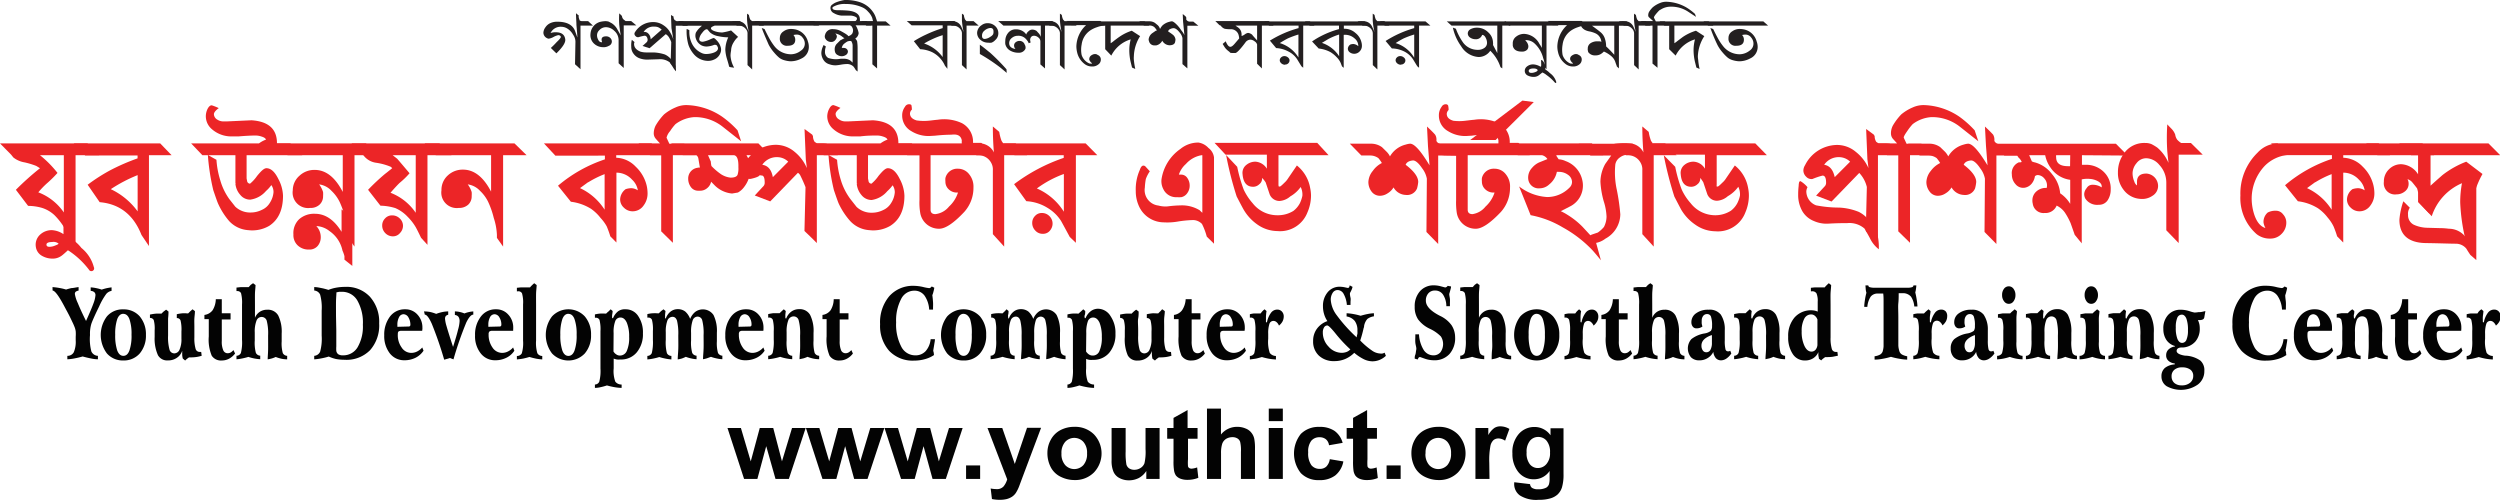 <svg xmlns="http://www.w3.org/2000/svg" viewBox="0 0 355.64 71.06"><defs><style>.cls-1{fill:#231f20;}.cls-2{fill:#030303;}.cls-3{fill:#ec2527;}</style></defs><g id="Layer_2" data-name="Layer 2"><g id="Layer_1-2" data-name="Layer 1"><path class="cls-1" d="M84.35,3.64H82.58V9.85l-.78-.71.06-3.21a1.75,1.75,0,0,0-.34-1,2.38,2.38,0,0,0-.76-.83,1.64,1.64,0,0,0-.88-.29,1.59,1.59,0,0,0-1.56.89,2.1,2.1,0,0,1,.74-.11q1.22,0,1.35,1c.07.45-.35,1.11-1.26,2l-.79-.77A10.81,10.81,0,0,0,79.18,6c.4-.38.6-.62.6-.74S79.65,5,79.41,5a2.46,2.46,0,0,0-.65.25,2,2,0,0,1-.69.25.46.46,0,0,1-.23-.06.89.89,0,0,1-.54-.78,1.4,1.4,0,0,1,.28-.76,1.68,1.68,0,0,1,.64-.58,2.32,2.32,0,0,1,1.07-.23c1.37,0,2.22.46,2.54,1.39l.3.85c0-.35-.06-1-.13-1.79,0-.43-.06-1-.06-1.66l.41.35c-.08.14,0,.35.1.63,0,.07.14.12.31.15h.91Z"/><path class="cls-1" d="M90.52,3.61H88.73V9.67L88,9V5.71a1.76,1.76,0,0,0-.63-1.34,1.72,1.72,0,0,0-1-.49,1.25,1.25,0,0,0-1.1.4,1,1,0,0,0-.33.61,1.19,1.19,0,0,0,.12.68c.12.29.29.44.52.44.06,0,.07,0,.06-.06a1,1,0,0,1-.06-.32c0-.31.22-.46.64-.46a.81.81,0,0,1,.76.46.74.74,0,0,1,.06.28.66.66,0,0,1-.43.61,1.47,1.47,0,0,1-.89.19,1.88,1.88,0,0,1-1.31-.6A1.63,1.63,0,0,1,84,4.83a1.88,1.88,0,0,1,1.63-1.77,3.37,3.37,0,0,1,.5-.05,1.61,1.61,0,0,1,.47.07l.43.23a2.39,2.39,0,0,1,.82.92l.46.81c-.07-.36-.15-.88-.22-1.55a12.61,12.61,0,0,1,0-1.59l.25.23a.48.48,0,0,1,.15.22.72.72,0,0,0,.32.5L89,3h.79Z"/><path class="cls-1" d="M97.87,3.66H96.13v6a7.47,7.47,0,0,1-.73-.62L95.49,6a3,3,0,0,0-.28-.61,1.35,1.35,0,0,0-.5-.53l-2.31,2-1-.32L92,6a.52.52,0,0,0,.1-.52c-.06-.27-.21-.4-.42-.4a6.64,6.64,0,0,0-.85.21.45.45,0,0,1-.39-.13.52.52,0,0,1-.19-.34.56.56,0,0,1,.13-.32,3,3,0,0,1,2.5-1.36,2.54,2.54,0,0,1,1.5.45,2.84,2.84,0,0,1,1,1.1,4,4,0,0,1,.41.94L95.52,4l-.07-1.87.37.23s0,0,0,.06a.6.6,0,0,0,.19.46l.24.13h.43a3.55,3.55,0,0,1,.48,0Zm-3.74.55a3.17,3.17,0,0,0-.39-.28,1.23,1.23,0,0,0-.63-.14,1.65,1.65,0,0,0-1.55.76.75.75,0,0,1,.68.24,1.1,1.1,0,0,1,.31.67.26.26,0,0,1,0,.14Z"/><path class="cls-1" d="M96.16,10.14a2.86,2.86,0,0,1-.44-.59c-.26-.41-.42-.64-.46-.69a2.25,2.25,0,0,0-1.54-.43l-1.61.05A3.1,3.1,0,0,1,91,8.3a1.8,1.8,0,0,1-.86-.64,1.59,1.59,0,0,1-.34-1,3.32,3.32,0,0,1,.08-1l.39.33a.48.48,0,0,0-.07.26c0,.47.29.84.89,1.09a3,3,0,0,0,.89.12l1,0a5.93,5.93,0,0,1,1.6.29,2.53,2.53,0,0,1,.81.59,3.08,3.08,0,0,1,.65.92A2.19,2.19,0,0,1,96.16,10.14Z"/><path class="cls-1" d="M105.93,3.64h-4.25a2.85,2.85,0,0,0-.43.2.26.26,0,0,0-.11.18c0,.18.23.34.69.47a3.25,3.25,0,0,0,.93.13A8.55,8.55,0,0,0,104,4.33l1,.92a3,3,0,0,0-.62.75A2.31,2.31,0,0,0,104,7.21a3.86,3.86,0,0,0-.08.71,4,4,0,0,0,.52,1.71h0L104,9.57a.73.73,0,0,1-.29-.1q0-.13-.3-1.11a5.39,5.39,0,0,1-.23-1.3,4.48,4.48,0,0,1,.42-1.75,6.54,6.54,0,0,1-1.4-.16A2.44,2.44,0,0,1,101,4.61s-.16-.19-.39-.45h-.06c-.19,0-.42.18-.68.54a1.68,1.68,0,0,0-.4.84c0,.27.17.4.51.4a4.15,4.15,0,0,0,1.15-.39l.32-.13a.13.13,0,0,1,.1,0c.06,0,.19.09.41.33a2.2,2.2,0,0,1,.56.94,1.2,1.2,0,0,1,0,.75,1.65,1.65,0,0,1-1,1.06,1.94,1.94,0,0,1-.8.16,2.67,2.67,0,0,1-2.06-1,4,4,0,0,1-.72-1.26,6.94,6.94,0,0,1-.26-2.28,1.67,1.67,0,0,1,.39.19,3.7,3.7,0,0,0,.42,2,2.85,2.85,0,0,0,1.28,1.21,1.52,1.52,0,0,0,.79.16,3.15,3.15,0,0,0,1-.2c.38-.15.58-.35.58-.61a.53.53,0,0,0-.1-.29.28.28,0,0,0-.27-.2.68.68,0,0,0-.17,0,3.33,3.33,0,0,1-1.08.24,1.72,1.72,0,0,1-.68-.14,1.64,1.64,0,0,1-.85-1,1.3,1.3,0,0,1,0-.83A2.92,2.92,0,0,1,99.49,4l.37-.34H97.15L96.47,3h8.79Z"/><path class="cls-1" d="M108.69,3.64H107V9.88l-.66-.62V4.82a.93.93,0,0,0-.19-.63A1.32,1.32,0,0,0,105,3.64h-.18l-.69-.6a4.85,4.85,0,0,1,1.08,0,1.29,1.29,0,0,1,1,.81,5.75,5.75,0,0,1,.31.73,12.72,12.72,0,0,1-.24-1.64,9.29,9.29,0,0,1,0-1l.26.19a2.47,2.47,0,0,0,.19.65A1.32,1.32,0,0,0,107,3h1Z"/><path class="cls-1" d="M116.55,3.64H108L107.3,3h8.52Zm-1.62,2.27a2.19,2.19,0,0,1,.13.75A1.79,1.79,0,0,1,114,8.33a3.29,3.29,0,0,1-1.55.39,3.89,3.89,0,0,1-.83-.14,2.19,2.19,0,0,1-.75-.35,5.87,5.87,0,0,1-.71-.71,5.91,5.91,0,0,1-.8-1.14c-.44-1-.77-1.77-1-2.4l.4.15c.24.5.45.91.63,1.24a8.68,8.68,0,0,0,.76,1.18,3,3,0,0,0,2.41,1.17,2.31,2.31,0,0,0,1.38-.52,1.17,1.17,0,0,0,.55-1,1.31,1.31,0,0,0-.31-.84,1,1,0,0,0-.85-.44,2.41,2.41,0,0,0-.46.06,1,1,0,0,1,.26.68c0,.56-.36.85-1.07.85a1,1,0,0,1-1.12-.84,1.13,1.13,0,0,1,0-.3,1.07,1.07,0,0,1,.51-.9,1.79,1.79,0,0,1,1.11-.35,3.15,3.15,0,0,1,.61.07A2.38,2.38,0,0,1,114.93,5.91Z"/><path class="cls-1" d="M121.32,5.85c-.67-.1-1-.2-1-.29a3.8,3.8,0,0,1-.58-.4,2.23,2.23,0,0,0-.93-.4l0,0a.58.58,0,0,1,.24.43.85.85,0,0,1-.24.52.7.7,0,0,1-.55.26.94.94,0,0,1-.79-.38.65.65,0,0,1-.1-.63,1.07,1.07,0,0,1,1.19-.81,2.26,2.26,0,0,1,1.11.3c.64.35,1,.59,1,.7a1.14,1.14,0,0,0,.54-.33.93.93,0,0,0,.14-.55,1,1,0,0,0-.2-.51.46.46,0,0,0-.4-.16h-5l-.72-.6h8.23l.69.6H121.7s.12.12.22.37a3,3,0,0,1,.23.74,1,1,0,0,1-.41.72Z"/><path class="cls-1" d="M121.93,5.87A7,7,0,0,1,122,7v3.18l-.26-.21a4.26,4.26,0,0,0-.32-.49,1.3,1.3,0,0,0-1-.37,5.48,5.48,0,0,0-.75.08,6.86,6.86,0,0,1-.72.1,2.44,2.44,0,0,1-.94-.14,1.47,1.47,0,0,1-.76-.48,1.9,1.9,0,0,1-.41-1.1,2.32,2.32,0,0,1,.19-.87c.08-.2.13-.3.15-.29l.31.21a2,2,0,0,0-.13.69,1,1,0,0,0,.45.93,3.45,3.45,0,0,0,1.77.12h.4a1.64,1.64,0,0,1,1,.26s.13.11.31.29V6.42a1.26,1.26,0,0,0-.09-.37c-.07-.17-.13-.25-.2-.23s-.05,0-.09,0a1.6,1.6,0,0,0-.36.08,3.62,3.62,0,0,0-.51.36,1,1,0,0,0-.29.56,1.57,1.57,0,0,1,.32,0,.57.57,0,0,1,.39.16.5.5,0,0,1,.16.37.59.59,0,0,1-.29.47,1.1,1.1,0,0,1-.62.18,1.16,1.16,0,0,1-.55-.17.7.7,0,0,1-.35-.38,1.25,1.25,0,0,1-.07-.43,1.11,1.11,0,0,1,.28-.77l.5-.5.63-.33c.1-.11.33-.16.71-.16A1,1,0,0,1,121.93,5.87Z"/><path class="cls-1" d="M126.69,3.64h-1.92v6.1l-.67-.59V3.64h-.86L122.5,3h1.69l-.11-.45a2.51,2.51,0,0,0-.59-.89,2.28,2.28,0,0,0-.81-.61,5.64,5.64,0,0,0-2.37-.48,3.2,3.2,0,0,0-1.82.42.2.2,0,0,0-.07.16c0,.18.22.28.65.3,1,0,1.55.06,1.66.07,1,.12,1.58.52,1.59,1.2a1.36,1.36,0,0,1,0,.36h-.74q.33-.22.33-.42a.32.32,0,0,0-.09-.2,1.75,1.75,0,0,0-1-.24l-1.12,0a2.6,2.6,0,0,1-1.08-.35.81.81,0,0,1-.48-.74.54.54,0,0,1,.23-.46,2.67,2.67,0,0,1,.48-.3A6,6,0,0,1,120.14,0a2.22,2.22,0,0,1,.43,0,6.66,6.66,0,0,1,1.73.3,3.7,3.7,0,0,1,1.12.59,3.44,3.44,0,0,1,.7.72,2.93,2.93,0,0,1,.47.88l.18.55H126Z"/><path class="cls-1" d="M136.45,3.64h-1.68V9.79l-.35-.45a3.9,3.9,0,0,0-1.8-1.91A4.54,4.54,0,0,0,130.9,7L130,5.86a14.52,14.52,0,0,1,1.69-.92A18,18,0,0,1,134.1,4v-.4h-4.42L129,3h6.77ZM134.1,8.12V5a12.41,12.41,0,0,0-2.64,1.19A5.32,5.32,0,0,1,134.1,8.12Z"/><path class="cls-1" d="M139.22,3.64H137.5V9.88l-.66-.62V4.82a.93.93,0,0,0-.19-.63,1.32,1.32,0,0,0-1.09-.55h-.18l-.69-.6a4.85,4.85,0,0,1,1.08,0,1.29,1.29,0,0,1,1,.81,5.75,5.75,0,0,1,.31.73,12.72,12.72,0,0,1-.24-1.64c0-.28,0-.6,0-1l.27.19a2.14,2.14,0,0,0,.18.65,1.9,1.9,0,0,0,.21.23h1Z"/><path class="cls-1" d="M141.58,5.7a1.38,1.38,0,0,1-.53.37,1.79,1.79,0,0,1-.48,0,1.6,1.6,0,0,1-1.11-.42,1.27,1.27,0,0,1-.46-1,1.36,1.36,0,0,1,.63-1.06,1.34,1.34,0,0,1,.87-.29,1.53,1.53,0,0,1,1.08.42,1.37,1.37,0,0,1,.44,1A1.26,1.26,0,0,1,141.58,5.7Zm1.63,4.67-.82-.69a25.22,25.22,0,0,0-3-2V6.36c.35.24.86.65,1.55,1.22a28.76,28.76,0,0,1,2.24,2.28Zm-2.34-5.13a1.08,1.08,0,0,0,.41-.37,1,1,0,0,0,.05-.4c0-.33-.15-.49-.45-.49a1.45,1.45,0,0,0-.84.38.89.89,0,0,0-.34.74c0,.29.12.44.4.44A1.61,1.61,0,0,0,140.87,5.24Z"/><path class="cls-1" d="M150.35,3.64h-1.69v6.1L148,9.16V5.86a.72.72,0,0,0-.32-.55.9.9,0,0,0-.66-.22.48.48,0,0,0-.38.24.65.65,0,0,0-.09.42l.06.3-.29.1s0-.14-.13-.29a2.29,2.29,0,0,0-.39-.45,1.42,1.42,0,0,0-1-.32,1.3,1.3,0,0,0-.86.31.91.91,0,0,0-.38.73q0,.7.9.84a.7.7,0,0,1-.2-.46A.58.58,0,0,1,144.5,6a.85.85,0,0,1,.55-.18.76.76,0,0,1,.72.52.8.8,0,0,1,.11.59,1,1,0,0,1-1,.57,2.28,2.28,0,0,1-1.21-.32,1.43,1.43,0,0,1-.66-.91,2.31,2.31,0,0,1,0-.46,1.75,1.75,0,0,1,.38-1.1,1.37,1.37,0,0,1,1.1-.54,1.81,1.81,0,0,1,1.27.46l.25.28c0-.14.1-.29.3-.46a.78.78,0,0,1,.53-.24,1.06,1.06,0,0,1,.64.21c.07.09.15.17.23.26a1.5,1.5,0,0,1,.35.56V3.64h-5.32L142,3h7.69Z"/><path class="cls-1" d="M153.16,3.64h-1.72V9.88l-.66-.62V4.82a.93.93,0,0,0-.19-.63,1.32,1.32,0,0,0-1.09-.55h-.18l-.69-.6a4.85,4.85,0,0,1,1.08,0,1.29,1.29,0,0,1,1,.81,5.75,5.75,0,0,1,.31.73,12.72,12.72,0,0,1-.24-1.64c0-.28,0-.6,0-1l.27.19a2.14,2.14,0,0,0,.18.65l.21.23h1Z"/><path class="cls-1" d="M157.2,3.63a3.66,3.66,0,0,0-1.12.23,3.89,3.89,0,0,0-1,.48,2.85,2.85,0,0,0-1.21,2,3.86,3.86,0,0,0,0,1.48A2,2,0,0,0,154.9,9a.62.62,0,0,0,.29.05c.13,0,.18,0,.16-.05s-.13-.07-.23-.22a1,1,0,0,1-.17-.31c0-.29.1-.51.44-.68a.81.81,0,0,1,.39-.1.56.56,0,0,1,.38.13.68.68,0,0,1,.44.66.84.84,0,0,1-.37.7,1.32,1.32,0,0,1-.85.28,1.73,1.73,0,0,1-1-.29,2.87,2.87,0,0,1-1.15-1.71,3.92,3.92,0,0,1-.11-.88,4.26,4.26,0,0,1,1.38-3H152.4l-.69-.6h4.82Z"/><path class="cls-1" d="M163.51,3.64H158V6.15a3.17,3.17,0,0,0,.48-.35c.39-.3.64-.48.73-.54A6.72,6.72,0,0,1,161,4.37l1.19.77A5.62,5.62,0,0,0,161.3,8a3.08,3.08,0,0,0,0,.53,10.54,10.54,0,0,0,.2,1.28l-.46-.2-.18-.72a7.44,7.44,0,0,1-.21-1.73,5.86,5.86,0,0,1,.2-1.56,4.47,4.47,0,0,0-1.35.66,4.58,4.58,0,0,0-1.41,1.65L157.22,7V3.64h-.7l-.7-.6h7Z"/><path class="cls-1" d="M170.47,3.66h-1.56V9.73l-.7-.61,0-3.71a1.69,1.69,0,0,0-.42-.81c-.33-.42-.63-.62-.91-.59a1.18,1.18,0,0,0-.46.15.39.39,0,0,0-.24.32,6.34,6.34,0,0,1,.61.42,1,1,0,0,1,.43.74,2.38,2.38,0,0,1-.08.43c-.11.25-.38.37-.8.37a1.22,1.22,0,0,1-1-.65,1.29,1.29,0,0,1-.87.67l-.23,0a.78.78,0,0,1-.79-.61.7.7,0,0,1-.05-.25,1.26,1.26,0,0,1,.56-.91l.36-.25a.47.47,0,0,1,.26-.1,2.36,2.36,0,0,0-.39-.5,1.09,1.09,0,0,0-.6-.21h-.85l-.68-.6h1.41a1.42,1.42,0,0,1,.83.23l.33.27a1.13,1.13,0,0,1,.39.6,2,2,0,0,1,.37-.53,2.31,2.31,0,0,1,1-.51,1.49,1.49,0,0,1,.3-.06c.18,0,.45.2.82.59a5.55,5.55,0,0,1,.53.69,3.36,3.36,0,0,1,.45.69l-.19-1.92L168.25,2a3.9,3.9,0,0,1,.43.36.34.34,0,0,1,.08.23.65.65,0,0,0,0,.21.6.6,0,0,0,.41.27h.58Z"/><path class="cls-1" d="M181.18,3.64h-1.67v6.1l-.68-.67V6.33a.81.81,0,0,0-.37-.46,1,1,0,0,0-.59-.23.91.91,0,0,0-.71.41c-.74,1-1.21,1.46-1.41,1.49h-.25c-.32,0-.5,0-.55-.1s-.44-.28-.75-.75l-.27-.44.45-.38a1.11,1.11,0,0,0,.15.35,1.25,1.25,0,0,0,.23.32.41.41,0,0,0,.27.12c.16,0,.38-.16.66-.5l.59-.69a2.37,2.37,0,0,0-.11-.58A1.13,1.13,0,0,0,175,4.16a5.44,5.44,0,0,1-.76-.06,1.15,1.15,0,0,1-.58-.45l-.19-.08L172.89,3h7.6Zm-2.35,2.11V3.64h-3.08l.38.27a1.19,1.19,0,0,1,.49,1,.78.78,0,0,1,0,.22,1.66,1.66,0,0,0,.45-.23,1.05,1.05,0,0,1,.47-.22,1.09,1.09,0,0,1,.59.26C178.21,5.07,178.46,5.33,178.83,5.75Z"/><path class="cls-1" d="M187,3.64h-1.61v6l-.26-.22-.61-1a3.15,3.15,0,0,0-1.25-1.1,4.12,4.12,0,0,0-1.73-.48l-.89-1.06A15.47,15.47,0,0,1,184.73,4V3.64h-4.18l-.7-.6h6.47Zm-2.29,4.57V4.91a12.94,12.94,0,0,0-1.52.56,12.51,12.51,0,0,0-1.13.66A4.67,4.67,0,0,1,184.73,8.21Zm-1.91,1a.77.77,0,0,1-.46-.15.67.67,0,0,1-.27-.36.53.53,0,0,1,.13-.49.68.68,0,0,1,.52-.23.76.76,0,0,1,.45.15.65.65,0,0,1,.26.34.56.56,0,0,1-.13.5A.59.59,0,0,1,182.82,9.18Z"/><path class="cls-1" d="M194.83,3.64h-3.66v.45l.14,0a2.3,2.3,0,0,1,1.51.6A2.38,2.38,0,0,1,193.67,6a1.88,1.88,0,0,1,.07.5,1.11,1.11,0,0,1-.29.78,1.06,1.06,0,0,1-1.44.16.64.64,0,0,1-.27-.51.75.75,0,0,1,.39-.61,1.43,1.43,0,0,1,.39-.06,1.15,1.15,0,0,1,.7.31.23.23,0,0,0,0-.11,1.36,1.36,0,0,0-.53-1,2,2,0,0,0-1.54-.5V9.65l-.24-.21-.21-.53a2.73,2.73,0,0,0-.6-.82,4.1,4.1,0,0,0-.84-.68,4.62,4.62,0,0,0-1.67-.51l-.94-1a10.22,10.22,0,0,1,1.26-.76,12.93,12.93,0,0,1,2.57-1V3.64h-4.16l-.7-.6h8.52ZM190.5,8V4.91a9,9,0,0,0-1.57.66l-.88.53A4.67,4.67,0,0,1,190.5,8Z"/><path class="cls-1" d="M197.66,3.64h-1.72V9.88l-.65-.62V4.82a1,1,0,0,0-.19-.63,1.35,1.35,0,0,0-1.1-.55h-.17l-.7-.6a4.85,4.85,0,0,1,1.08,0,1.28,1.28,0,0,1,1,.81,7.13,7.13,0,0,1,.32.73,11,11,0,0,1-.25-1.64c0-.28,0-.6,0-1l.26.19a2.47,2.47,0,0,0,.18.65l.21.23h1Z"/><path class="cls-1" d="M203.48,3.64h-1.61v6l-.26-.22-.61-1a3.22,3.22,0,0,0-1.25-1.1A4.12,4.12,0,0,0,198,6.89l-.89-1.06A15.41,15.41,0,0,1,201.18,4V3.64H197l-.69-.6h6.47Zm-2.3,4.57V4.91a12.77,12.77,0,0,0-1.51.56,11.24,11.24,0,0,0-1.13.66A4.64,4.64,0,0,1,201.18,8.21Zm-1.9,1a.77.77,0,0,1-.46-.15.67.67,0,0,1-.27-.36.53.53,0,0,1,.13-.49.65.65,0,0,1,.51-.23.72.72,0,0,1,.45.15.63.63,0,0,1,.27.34.56.56,0,0,1-.13.5A.61.61,0,0,1,199.28,9.18Z"/><path class="cls-1" d="M214.9,3.64h-1.19V9.73l-.26-.18A5.66,5.66,0,0,0,212,7.22a2,2,0,0,1-1.65.89,3.11,3.11,0,0,1-2.49-1.53,7,7,0,0,1-1.18-2.65l.43.16a8.4,8.4,0,0,0,1.05,2,2.57,2.57,0,0,0,2.07,1,1.55,1.55,0,0,0,.93-.27.87.87,0,0,0,.38-.74,1.54,1.54,0,0,0-.18-.68c-.14-.29-.31-.44-.52-.43a.91.91,0,0,1-.94.61,1.34,1.34,0,0,1-.76-.23.71.71,0,0,1-.34-.59.7.7,0,0,1,.44-.63,1.84,1.84,0,0,1,.86-.19,2.21,2.21,0,0,1,1.61.66,2,2,0,0,1,.68,1.47,1.24,1.24,0,0,1,0,.33L213,7.55V3.64h-6.51l-.68-.6h8.37Z"/><path class="cls-1" d="M221.71,3.64H220V9.85l-.26-.3a3.32,3.32,0,0,0-.21-1.27,4.16,4.16,0,0,0-1.29-2.15,1.75,1.75,0,0,0-1.16-.42c-.07,0-.11,0-.11,0l.22.27a1.18,1.18,0,0,1,.19.39.73.73,0,0,1-.14.71,1,1,0,0,1-.76.26c-.74,0-1.17-.28-1.28-.85,0-.1,0-.19,0-.28a1.17,1.17,0,0,1,.48-1,1.83,1.83,0,0,1,1.17-.39A2.58,2.58,0,0,1,219,6.26a3.75,3.75,0,0,1,.34.56V3.64h-4.67l-.68-.6H221Z"/><path class="cls-1" d="M221.39,11.67s0,0,0,.06a.08.08,0,0,1-.08.06.12.12,0,0,1-.08,0A6.4,6.4,0,0,0,220,10.67a2.36,2.36,0,0,0-.59-.36c-.33.27-.52.42-.59.46a1.19,1.19,0,0,1-.63.17,1.85,1.85,0,0,1-.8-.17.73.73,0,0,1-.47-.55.78.78,0,0,1,.3-.76,1.37,1.37,0,0,1,.91-.3,2.21,2.21,0,0,1,1,.32c.06,0,.1,0,.11-.15s0-.21,0-.45a1.94,1.94,0,0,1,0-.35h0c.12,0,.26.12.39.36a1.31,1.31,0,0,1,.21.51v.2a1.06,1.06,0,0,0,0,.29,3.12,3.12,0,0,1,.63.5A2.36,2.36,0,0,1,221.39,11.67Zm-2.66-1.73c-.11-.15-.33-.21-.66-.2s-.6.13-.6.33.13.3.4.3a1.56,1.56,0,0,0,.54-.12C218.67,10.15,218.77,10.05,218.73,9.94Z"/><path class="cls-1" d="M225.62,3.63a3.66,3.66,0,0,0-1.12.23,3.89,3.89,0,0,0-1,.48,2.85,2.85,0,0,0-1.21,2,4.13,4.13,0,0,0,0,1.48A2,2,0,0,0,223.32,9a.6.6,0,0,0,.28.05c.13,0,.19,0,.17-.05s-.13-.07-.23-.22a1,1,0,0,1-.17-.31c-.05-.29.09-.51.44-.68a.77.77,0,0,1,.38-.1.59.59,0,0,1,.39.13.67.67,0,0,1,.43.66.86.86,0,0,1-.36.7,1.34,1.34,0,0,1-.85.28,1.73,1.73,0,0,1-1-.29,2.83,2.83,0,0,1-1.15-1.71,3.42,3.42,0,0,1-.11-.88,4.26,4.26,0,0,1,1.38-3h-2.07l-.68-.6H225Z"/><path class="cls-1" d="M232.11,3.66H230.3V9.73L230,9.45c0-.07-.08-.24-.18-.53a1.88,1.88,0,0,0-.6-.93,4.14,4.14,0,0,0-1.06-.66h0s-.13.16-.41.34a1.41,1.41,0,0,1-.77.21,1.19,1.19,0,0,1-.84-.25,2.16,2.16,0,0,1-.22-.23.72.72,0,0,0-.05-.25.85.85,0,0,1,0-.24.89.89,0,0,1,.42-.78,1.72,1.72,0,0,1,1-.25c.29,0,.46,0,.51.11A1.43,1.43,0,0,0,227,4.76a3.94,3.94,0,0,0-.89-.29,2.23,2.23,0,0,1-.7-.24,1.6,1.6,0,0,1-.38-.33l-.15-.26-.68-.6h7.18Zm-2.47,4.13V3.66h-3.17q.94.68,1.23.93a1.93,1.93,0,0,1,.59.86,3.49,3.49,0,0,1,.19,1.15C228.75,6.85,229.14,7.24,229.64,7.79Z"/><path class="cls-1" d="M234.83,3.64h-1.72V9.88l-.65-.62V4.82a1,1,0,0,0-.19-.63,1.34,1.34,0,0,0-1.09-.55H231l-.7-.6a4.85,4.85,0,0,1,1.08,0,1.28,1.28,0,0,1,1,.81,5.4,5.4,0,0,1,.32.73,10,10,0,0,1-.24-1.64,9.29,9.29,0,0,1,0-1l.26.19a2.93,2.93,0,0,0,.18.65l.21.23h1Z"/><path class="cls-1" d="M241.27,2.4l-1.16-.76a4.32,4.32,0,0,0-2.4-.69,2.62,2.62,0,0,0-1.31.32l-.33.19a3.26,3.26,0,0,0-.31.32c-.35.39-.51.64-.47.75l.26.51h1.27l.69.6h-1.72v6l-.71-.59V3.64h-1L233.4,3h1.77l-.61-.56a.37.37,0,0,1-.09-.27,1,1,0,0,1,.13-.5,3.58,3.58,0,0,1,.51-.63,3.84,3.84,0,0,1,1.08-.63,2.21,2.21,0,0,1,.89-.16,6,6,0,0,1,2.82.81,7.53,7.53,0,0,1,1.22.92Z"/><path class="cls-1" d="M243.75,3.64h-5.56V6.15a4.93,4.93,0,0,0,.48-.35l.72-.54a6.94,6.94,0,0,1,1.87-.89l1.19.77A5.65,5.65,0,0,0,241.53,8a3.07,3.07,0,0,0,.05.53,8.63,8.63,0,0,0,.2,1.28l-.46-.2-.18-.72a7.46,7.46,0,0,1-.22-1.73,6.3,6.3,0,0,1,.2-1.56,4.53,4.53,0,0,0-1.34.66,4.58,4.58,0,0,0-1.41,1.65L237.45,7V3.64h-.69l-.7-.6h7Z"/><path class="cls-1" d="M251.52,3.64H243l-.68-.6h8.52ZM249.9,5.91a2.21,2.21,0,0,1,.14.75,1.8,1.8,0,0,1-1.1,1.67,3.28,3.28,0,0,1-1.54.39,3.87,3.87,0,0,1-.84-.14,2.19,2.19,0,0,1-.75-.35,5.87,5.87,0,0,1-.71-.71,5.38,5.38,0,0,1-.79-1.14,24,24,0,0,1-1-2.4l.4.15c.24.5.45.91.63,1.24a7.8,7.8,0,0,0,.77,1.18,3,3,0,0,0,2.4,1.17,2.36,2.36,0,0,0,1.39-.52,1.18,1.18,0,0,0,.54-1,1.31,1.31,0,0,0-.31-.84,1,1,0,0,0-.85-.44,2.51,2.51,0,0,0-.46.06.92.92,0,0,1,.26.68c0,.56-.36.85-1.06.85a1,1,0,0,1-1.13-.84,1.77,1.77,0,0,1,0-.3,1.07,1.07,0,0,1,.51-.9,1.81,1.81,0,0,1,1.11-.35,3.07,3.07,0,0,1,.61.07A2.38,2.38,0,0,1,249.9,5.91Z"/><path class="cls-2" d="M105.85,68.13l-2.36-7.24h1.91l1.4,4.74,1.28-4.74H110l1.24,4.74,1.43-4.74h1.94l-2.39,7.24h-1.9L109,63.47l-1.26,4.66Z"/><path class="cls-2" d="M117,68.13l-2.35-7.24h1.91l1.4,4.74,1.28-4.74h1.9l1.24,4.74,1.42-4.74h2l-2.39,7.24h-1.9l-1.28-4.66-1.26,4.66Z"/><path class="cls-2" d="M128.18,68.13l-2.35-7.24h1.91l1.39,4.74,1.29-4.74h1.9l1.24,4.74L135,60.89h1.94l-2.39,7.24h-1.89l-1.28-4.66-1.26,4.66Z"/><path class="cls-2" d="M137.43,68.13V66.21h2v1.92Z"/><path class="cls-2" d="M140.48,60.89h2.1L144.36,66l1.74-5.14h2l-2.63,7L145,69.12a5.22,5.22,0,0,1-.49,1,2,2,0,0,1-.54.54,2.58,2.58,0,0,1-.75.33,4,4,0,0,1-1,.11,5.1,5.1,0,0,1-1.11-.11l-.18-1.5a4.46,4.46,0,0,0,.84.09,1.25,1.25,0,0,0,1-.39,2.86,2.86,0,0,0,.51-1Z"/><path class="cls-2" d="M149,64.41a3.84,3.84,0,0,1,.48-1.85,3.29,3.29,0,0,1,1.37-1.37,4.19,4.19,0,0,1,2-.47,3.78,3.78,0,0,1,2.77,1.07,3.93,3.93,0,0,1,0,5.42,3.75,3.75,0,0,1-2.75,1.08,4.42,4.42,0,0,1-1.95-.45,3.11,3.11,0,0,1-1.41-1.32A4.3,4.3,0,0,1,149,64.41Zm2,.1a2.35,2.35,0,0,0,.53,1.65,1.76,1.76,0,0,0,2.59,0,2.39,2.39,0,0,0,.52-1.67,2.31,2.31,0,0,0-.52-1.63,1.76,1.76,0,0,0-2.59,0A2.35,2.35,0,0,0,151,64.51Z"/><path class="cls-2" d="M163.07,68.13V67A2.9,2.9,0,0,1,162,68a3.07,3.07,0,0,1-1.4.33,2.82,2.82,0,0,1-1.34-.32,1.83,1.83,0,0,1-.86-.9,3.88,3.88,0,0,1-.27-1.6V60.89h2v3.32a9.22,9.22,0,0,0,.11,1.88,1,1,0,0,0,.39.54,1.3,1.3,0,0,0,.73.2,1.6,1.6,0,0,0,.91-.27,1.34,1.34,0,0,0,.54-.67,7.33,7.33,0,0,0,.15-2v-3h2v7.24Z"/><path class="cls-2" d="M170.36,60.89v1.52H169v2.92a6.24,6.24,0,0,0,0,1,.42.42,0,0,0,.17.25.62.62,0,0,0,.34.09,2.69,2.69,0,0,0,.79-.18l.17,1.48a4.05,4.05,0,0,1-1.56.29,2.69,2.69,0,0,1-1-.17,1.55,1.55,0,0,1-.63-.45,1.84,1.84,0,0,1-.27-.75,7.74,7.74,0,0,1-.07-1.35V62.41h-.9V60.89h.9V59.45l2-1.12v2.56Z"/><path class="cls-2" d="M173.69,58.13v3.68A2.93,2.93,0,0,1,176,60.72a3,3,0,0,1,1.23.25,1.86,1.86,0,0,1,.82.63,2,2,0,0,1,.38.84,7.23,7.23,0,0,1,.1,1.44v4.25h-2V64.3a5.24,5.24,0,0,0-.11-1.44.9.9,0,0,0-.39-.49,1.33,1.33,0,0,0-.72-.18,1.71,1.71,0,0,0-.87.23,1.37,1.37,0,0,0-.57.7,4.34,4.34,0,0,0-.17,1.38v3.63h-2v-10Z"/><path class="cls-2" d="M180.49,59.91V58.13h2v1.78Zm0,8.22V60.89h2v7.24Z"/><path class="cls-2" d="M191,63l-1.94.34a1.32,1.32,0,0,0-.44-.85,1.41,1.41,0,0,0-.9-.29,1.49,1.49,0,0,0-1.18.5,2.47,2.47,0,0,0-.44,1.65,2.85,2.85,0,0,0,.45,1.82,1.48,1.48,0,0,0,1.19.53,1.33,1.33,0,0,0,.92-.31,1.85,1.85,0,0,0,.51-1.07l1.93.32a3.31,3.31,0,0,1-1.16,2,3.64,3.64,0,0,1-2.29.66,3.44,3.44,0,0,1-2.6-1,4.48,4.48,0,0,1,0-5.57,3.54,3.54,0,0,1,2.64-1,3.66,3.66,0,0,1,2.16.57A3.11,3.11,0,0,1,191,63Z"/><path class="cls-2" d="M195.88,60.89v1.52h-1.35v2.92a7.82,7.82,0,0,0,0,1,.49.49,0,0,0,.18.25.58.58,0,0,0,.33.09,2.63,2.63,0,0,0,.79-.18L196,68a4,4,0,0,1-1.55.29,2.61,2.61,0,0,1-1-.17,1.42,1.42,0,0,1-.63-.45,1.71,1.71,0,0,1-.28-.75,9.44,9.44,0,0,1-.06-1.35V62.41h-.91V60.89h.91V59.45l2-1.12v2.56Z"/><path class="cls-2" d="M197.25,68.13V66.21h2v1.92Z"/><path class="cls-2" d="M200.78,64.41a3.84,3.84,0,0,1,.48-1.85,3.31,3.31,0,0,1,1.38-1.37,4.19,4.19,0,0,1,2-.47,3.77,3.77,0,0,1,2.76,1.07,3.93,3.93,0,0,1,0,5.42,3.72,3.72,0,0,1-2.74,1.08,4.42,4.42,0,0,1-1.95-.45,3.19,3.19,0,0,1-1.42-1.32A4.3,4.3,0,0,1,200.78,64.41Zm2,.1a2.31,2.31,0,0,0,.53,1.65,1.76,1.76,0,0,0,2.59,0,2.44,2.44,0,0,0,.52-1.67,2.36,2.36,0,0,0-.52-1.63,1.76,1.76,0,0,0-2.59,0A2.31,2.31,0,0,0,202.8,64.51Z"/><path class="cls-2" d="M211.89,68.13h-2V60.89h1.83v1a3,3,0,0,1,.85-1,1.53,1.53,0,0,1,.85-.24,2.49,2.49,0,0,1,1.3.37l-.61,1.67a1.79,1.79,0,0,0-.93-.32,1.15,1.15,0,0,0-.7.22,1.55,1.55,0,0,0-.45.8,11,11,0,0,0-.17,2.43Z"/><path class="cls-2" d="M215.41,68.6l2.25.27a.76.76,0,0,0,.26.52,1.48,1.48,0,0,0,.88.21,2.35,2.35,0,0,0,1.16-.23.9.9,0,0,0,.39-.48,2.86,2.86,0,0,0,.09-.88V67a2.66,2.66,0,0,1-2.22,1.18,2.76,2.76,0,0,1-2.38-1.24,4.09,4.09,0,0,1-.69-2.42,3.91,3.91,0,0,1,.9-2.78,2.92,2.92,0,0,1,2.24-1,2.77,2.77,0,0,1,2.28,1.18v-1h1.85v6.49a6.44,6.44,0,0,1-.22,1.92,2.42,2.42,0,0,1-.61,1,2.63,2.63,0,0,1-1.05.57,5.58,5.58,0,0,1-1.66.2,4.36,4.36,0,0,1-2.68-.63,2,2,0,0,1-.8-1.59C215.4,68.77,215.41,68.69,215.41,68.6Zm1.76-4.24a2.5,2.5,0,0,0,.46,1.68,1.43,1.43,0,0,0,1.13.54A1.57,1.57,0,0,0,220,66a2.34,2.34,0,0,0,.5-1.62,2.47,2.47,0,0,0-.48-1.67,1.5,1.5,0,0,0-1.2-.55,1.48,1.48,0,0,0-1.17.54A2.42,2.42,0,0,0,217.17,64.36Z"/><path class="cls-3" d="M10.75,22.08V34.71l-.93-1a9.63,9.63,0,0,0-2.09-3.12A4.66,4.66,0,0,0,6,29.58a7.09,7.09,0,0,0-2-.29L2.26,27a39.12,39.12,0,0,1,3.43-3.07l-.54-.33a11.46,11.46,0,0,0-1.65-.5,3.48,3.48,0,0,1-1.6-.7L1.58,22,0,20.4H12.44l1.67,1.68Zm-1.67,0H5.69A15.37,15.37,0,0,1,8.18,24.6,16.56,16.56,0,0,1,6.77,26a11.48,11.48,0,0,0-1.32,1.36,7.74,7.74,0,0,1,3.63,2.86Z"/><path class="cls-3" d="M9.76,35.51q-.81.75-1,.87a2.09,2.09,0,0,1-1.23.41A3,3,0,0,1,6,36.41a1.73,1.73,0,0,1-.9-1.28,1.94,1.94,0,0,1,.56-1.71,2.42,2.42,0,0,1,1.73-.68,3.26,3.26,0,0,1,1.64.57q0-.18,0-.9c0-.22,0-.5,0-.82a.48.48,0,0,1,.28-.17c.3,0,.59.26.87.79a3.47,3.47,0,0,1,.4,1.22v.39a2.66,2.66,0,0,0,0,.45,5.57,5.57,0,0,1,1,1A5.21,5.21,0,0,1,13.35,38a.39.39,0,0,1-.7.36,11.77,11.77,0,0,0-2.87-2.69A.07.07,0,0,1,9.76,35.51ZM7.4,34.43c-.53,0-.79.14-.79.36s.14.32.44.32a2.14,2.14,0,0,0,.82-.19c.32-.12.47-.21.45-.28A1.18,1.18,0,0,0,7.4,34.43Z"/><path class="cls-3" d="M21.19,22.08V35l-1.06-1.57C19,30.55,17,29,14.18,28.76l-1.71-2.48a25.62,25.62,0,0,1,3.1-2,29.54,29.54,0,0,1,4-1.75v-.41H12.12L10.49,20.4h12.3l1.62,1.68Zm-1.61,2.83a21.28,21.28,0,0,0-3.82,2,10,10,0,0,1,3.82,3.16Z"/><path class="cls-3" d="M31.83,17.27h.45l3.5-.16q3.64.24,3.62,3.29h1.9L43,22.08H35.08v3.3l.09.46a.45.45,0,0,0,.4.29,5.44,5.44,0,0,0,1-1.1c.6-.73,1-1.1,1.33-1.1.63,0,1.2.51,1.7,1.54a5.4,5.4,0,0,1,.66,2.37q0,3-1.95,4.28a4.78,4.78,0,0,1-3,.62,4.06,4.06,0,0,1-2.7-1.28A10.22,10.22,0,0,1,31,28.91q-.12-.27-.66-1.86a30.86,30.86,0,0,1-.77-5l1.22.68a12.53,12.53,0,0,0,.54,2.9,8.65,8.65,0,0,0,1.29,2.69l.85,1.08a3.08,3.08,0,0,0,2.24.83,3.54,3.54,0,0,0,1.55-.38,2.46,2.46,0,0,0,1.13-1,3.26,3.26,0,0,0,.52-1.52,1.71,1.71,0,0,0-.31-1,4.85,4.85,0,0,1-.76.84,3.59,3.59,0,0,1-2.24,1.23,1.8,1.8,0,0,1-1.42-.68,2.76,2.76,0,0,1-.69-1.57l.07-.07-.07,0V22.08h-4.7L27.19,20.4h9.65a3.86,3.86,0,0,1,1-.54c-.07-.19-.28-.33-.65-.44a2.56,2.56,0,0,0-.9-.14q-.82,0-2.31.12h-.87a4.17,4.17,0,0,1-2.94-1,2.41,2.41,0,0,1-.89-1.85,2.38,2.38,0,0,1,.28-1.12c.17-.3.36-.45.56-.45a7.6,7.6,0,0,1,1,.4q-.69.51-.69.87a.93.93,0,0,0,.49.77A1.56,1.56,0,0,0,31.83,17.27Z"/><path class="cls-3" d="M45.4,26.23a3.56,3.56,0,0,1,.56,1.1,3.62,3.62,0,0,1,0,.55,1.61,1.61,0,0,1-.5,1.23,1.85,1.85,0,0,1-1.34.47,2.2,2.2,0,0,1-2.47-2.51A2.76,2.76,0,0,1,42.6,25a3.09,3.09,0,0,1,2.16-.83c1.52,0,2.8.95,3.86,2.87l.14.26V22.08H40.91L39.27,20.4H52.06l1.71,1.68H50.43v13l-.88-1.24v-.41A8.92,8.92,0,0,0,49.1,31a12.14,12.14,0,0,0-.78-2.27,5.55,5.55,0,0,0-1.17-1.59A2.9,2.9,0,0,0,45.4,26.23Z"/><path class="cls-3" d="M45,32.16a2.28,2.28,0,0,1,.63,1.61A1.89,1.89,0,0,1,45.18,35a1.53,1.53,0,0,1-1.23.5,2.22,2.22,0,0,1-1.6-.59,2,2,0,0,1-.61-1.56,2.73,2.73,0,0,1,.82-2.17,3.2,3.2,0,0,1,2.23-.77c1.49,0,2.75.86,3.8,2.57V29.78l1.53,1.32v6.73L49,36.94v-.5a4.74,4.74,0,0,0-.28-.79,4.48,4.48,0,0,0-1.85-2.78A3.22,3.22,0,0,0,45,32.16Z"/><path class="cls-3" d="M60.81,22.08V34.83l-.91-1c-.4-.83-.66-1.35-.8-1.58A7.22,7.22,0,0,0,58,30.85a5.27,5.27,0,0,0-1.77-1.25,7.73,7.73,0,0,0-2.11-.34L52.36,27a30.43,30.43,0,0,1,2.35-2.21l1.08-.86a.82.82,0,0,0-.24-.22,8.61,8.61,0,0,0-2-.55,2.71,2.71,0,0,1-1.86-1.08L50,20.4H62.51l1.72,1.68ZM55.92,33.62a1.48,1.48,0,0,1-1.11-.46,1.5,1.5,0,0,1-.44-1.09,1.4,1.4,0,0,1,.41-1,1.3,1.3,0,0,1,1-.43,1.5,1.5,0,0,1,1.1.45,1.44,1.44,0,0,1,.45,1,1.49,1.49,0,0,1-.42,1.05A1.28,1.28,0,0,1,55.92,33.62Zm3.22-11.54H55.86l.64.5c.12.13.71.82,1.76,2.07A11.24,11.24,0,0,1,56.87,26c-.25.23-.69.7-1.32,1.42a7.67,7.67,0,0,1,3.59,2.85Z"/><path class="cls-3" d="M66.54,26.23a3.56,3.56,0,0,1,.56,1.1,3.56,3.56,0,0,1,0,.55,1.6,1.6,0,0,1-.49,1.23,1.89,1.89,0,0,1-1.34.47,2.2,2.2,0,0,1-2.47-2.51,2.76,2.76,0,0,1,.9-2.11,3.09,3.09,0,0,1,2.16-.83c1.51,0,2.8.95,3.86,2.87l.14.26V22.08H62L60.4,20.4H73.19l1.72,1.68H71.57v13l-.88-1.24v-.41A8.92,8.92,0,0,0,70.24,31a12.09,12.09,0,0,0-.79-2.27,5.37,5.37,0,0,0-1.17-1.59A2.91,2.91,0,0,0,66.54,26.23Z"/><path class="cls-3" d="M87.66,22.08v.36a4,4,0,0,1,2.77,1.27A5.43,5.43,0,0,1,92,26.43a5.22,5.22,0,0,1,.12,1.06,2.8,2.8,0,0,1-.57,1.75,1.88,1.88,0,0,1-1.57.82,1.74,1.74,0,0,1-1.22-.51,1.57,1.57,0,0,1-.54-1.2A1.89,1.89,0,0,1,89,26.91a2.81,2.81,0,0,1,.8-.14,1.86,1.86,0,0,1,1.31.63.29.29,0,0,1,.12.22c0,.18-.19.27-.61.27a1.5,1.5,0,0,0,.15-.46,2.63,2.63,0,0,0-.85-1.87,3,3,0,0,0-2.23-1v9.94l-.87-.88a14.12,14.12,0,0,0-.51-1.42A5.92,5.92,0,0,0,85.43,31a6.13,6.13,0,0,0-1.36-1.3,7,7,0,0,0-2.86-1l-1.83-2.28a20.1,20.1,0,0,1,6.67-3.75v-.53H79L77.38,20.4h15.3l1.63,1.68Zm-4,3.84-1.15.84a8.31,8.31,0,0,1,3.5,3.07V24.77A13.93,13.93,0,0,0,83.7,25.92Z"/><path class="cls-3" d="M102.77,18a6.33,6.33,0,0,0-4-1.34,5,5,0,0,0-2.68,1,7.07,7.07,0,0,0-.77,1,2.15,2.15,0,0,0-.5.93l.4.86h2.12L99,22.08H95.72V34.54l-1.66-1.63V22.08H92.47L90.83,20.4h3.06q-.3-.31-.6-.66A1.16,1.16,0,0,1,93,19a2.53,2.53,0,0,1,.26-1.12,8.33,8.33,0,0,1,1.2-1.6,6.47,6.47,0,0,1,1.65-1,3.66,3.66,0,0,1,1.62-.33,9.42,9.42,0,0,1,5,1.65,13.7,13.7,0,0,1,2.19,1.94l.51,1.56Z"/><path class="cls-3" d="M106.19,22.08a3.47,3.47,0,0,1,.54,1.92,4.08,4.08,0,0,1-.85,2.57,2.73,2.73,0,0,1-.91.82l-.83.14a4,4,0,0,1-2.46-1.15l-.52-.53a1.58,1.58,0,0,1-.57.92,1.5,1.5,0,0,1-1,.36h-.24a1.25,1.25,0,0,1-1.06-.51,2,2,0,0,1-.39-1.21,1.53,1.53,0,0,1,1.32-1.54c.23-.05.35-.05.35,0l-.24-1.41c-.11-.28-.24-.4-.4-.39H97.14L95.47,20.4h12.42l1.62,1.68Zm-1.77,0h-3.7l.4.91a2.94,2.94,0,0,0,.09.63,8.77,8.77,0,0,0,1.37,1.17,3.14,3.14,0,0,0,1.34.48c.54,0,.88-.13,1-.4a2.91,2.91,0,0,0,.12-1.08C105.07,22.71,104.86,22.15,104.42,22.08Z"/><path class="cls-3" d="M114.78,23.91l-.15-1.25-.18-4.31,1.09.8.11.21a1.5,1.5,0,0,0,.24.82l.33.22h.59a4.54,4.54,0,0,1,.8.05l1.59,1.63h-3v12.5c-.45-.46-1-1-1.76-1.72l.15-6.24q-.33-.84-.75-1.68a1.05,1.05,0,0,0-.33-.36l-3.94,4.07-2.2-.84,1.27-1.37a.75.75,0,0,0,.14-.53c0-.66-.17-1-.51-.94,0,0,0,0-.19-.06-.08.18-.5.36-1.25.53a.9.9,0,0,1-.86-.32,1.26,1.26,0,0,1-.41-.88,1.49,1.49,0,0,1,.24-.76,5.15,5.15,0,0,1,4.51-2.88,4.15,4.15,0,0,1,2.73,1A6,6,0,0,1,114.78,23.91Zm-4.84,1.29,2.19-2.2a2.25,2.25,0,0,0-1.44-.64,2.49,2.49,0,0,0-2.25,1.08C109.25,23.56,109.75,24.14,109.94,25.2Z"/><path class="cls-3" d="M120.23,17.27h.45l3.5-.16c2.43.16,3.63,1.26,3.62,3.29h1.9l1.64,1.68h-7.86v3.3l.09.46a.44.44,0,0,0,.4.29,5.44,5.44,0,0,0,1-1.1c.6-.73,1-1.1,1.33-1.1.63,0,1.2.51,1.7,1.54a5.4,5.4,0,0,1,.66,2.37q0,3-2,4.28a4.79,4.79,0,0,1-3,.62,4.06,4.06,0,0,1-2.7-1.28,10.22,10.22,0,0,1-1.67-2.55q-.12-.27-.66-1.86a29.7,29.7,0,0,1-.77-5l1.22.68a12.53,12.53,0,0,0,.54,2.9A8.65,8.65,0,0,0,121,28.35l.85,1.08a3.07,3.07,0,0,0,2.24.83,3.57,3.57,0,0,0,1.55-.38,2.51,2.51,0,0,0,1.13-1,3.26,3.26,0,0,0,.52-1.52,1.71,1.71,0,0,0-.31-1,5.3,5.3,0,0,1-.76.84A3.59,3.59,0,0,1,124,28.45a1.83,1.83,0,0,1-1.43-.68,2.9,2.9,0,0,1-.69-1.57l.08-.07-.08,0V22.08h-4.69l-1.58-1.68h9.64a4,4,0,0,1,1-.54c-.07-.19-.28-.33-.65-.44a2.58,2.58,0,0,0-.91-.14c-.55,0-1.31,0-2.3.12h-.87a4.17,4.17,0,0,1-2.94-1,2.42,2.42,0,0,1-.9-1.85A2.4,2.4,0,0,1,118,15.4c.17-.3.36-.45.56-.45a7.6,7.6,0,0,1,1,.4q-.69.51-.69.87a.93.93,0,0,0,.49.77A1.56,1.56,0,0,0,120.23,17.27Z"/><path class="cls-3" d="M132.32,17.15h0c.06,0,.43-.06,1.1-.12a6,6,0,0,1,3.4.48,3,3,0,0,1,1.6,2.81h1.17l1.62,1.76h-8.83v7.76c0,.41.23.62.68.62A2.91,2.91,0,0,0,135,29.39a4.61,4.61,0,0,0,1.28-2h-.06a1.66,1.66,0,0,1-1.23-.43,1.47,1.47,0,0,1-.5-1.15,2.59,2.59,0,0,1,0-.48A1.73,1.73,0,0,1,136.27,24a2,2,0,0,1,1.63.83,2.77,2.77,0,0,1,.58,1.86,5.12,5.12,0,0,1-1.3,3.45c-1.5,1.6-2.7,2.4-3.58,2.4a2.7,2.7,0,0,1-2.7-2.3,8.77,8.77,0,0,1-.1-1.77V22.08h-1.74l-1.34-1.68h9.1a2.94,2.94,0,0,1,0-.44c-.13-.65-.61-.91-1.46-.8a23.22,23.22,0,0,0-2.32.14l-.85.05a4.66,4.66,0,0,1-2.56-.7,2.52,2.52,0,0,1-1.29-2.23,2,2,0,0,1,.4-1.23.64.64,0,0,1,.63-.36.38.38,0,0,1,.28.12,2.93,2.93,0,0,1,.07.65.82.82,0,0,0-.27.53c0,.49.32.81.94,1A7.25,7.25,0,0,0,132.32,17.15Z"/><path class="cls-3" d="M141.39,21.68q-.15-1.68-.15-3.69l.91.77a6.08,6.08,0,0,0,.33,1.28,3.47,3.47,0,0,0,.25.36h1.75l1.64,1.68h-3.27v13l-1.61-1.77V24.21a1.91,1.91,0,0,0-.28-1.12,2,2,0,0,0-1.69-1h-.37l-1.65-1.63a9.92,9.92,0,0,1,2.4-.05A2.32,2.32,0,0,1,141.39,21.68Z"/><path class="cls-3" d="M153.05,22.08V34.54l-.87-.83c-.77-1.43-1.19-2.2-1.27-2.33A5.84,5.84,0,0,0,149,29.56a6.37,6.37,0,0,0-3-.94l-1.74-2.42a25.15,25.15,0,0,1,7.06-3.74v-.38h-7l-1.66-1.68h11.78l1.66,1.68Zm-4.71,11.18a1.38,1.38,0,0,1-1.07-.47,1.52,1.52,0,0,1-.43-1.07,1.38,1.38,0,0,1,.4-1,1.27,1.27,0,0,1,1-.42,1.46,1.46,0,0,1,.92.33,1.53,1.53,0,0,1,.54.85,1.5,1.5,0,0,1-.26,1.22A1.25,1.25,0,0,1,148.34,33.26Zm3-8.51a15.17,15.17,0,0,0-3.84,2.06,8.52,8.52,0,0,1,3.84,3.31Z"/><path class="cls-3" d="M171.67,33.66a9.36,9.36,0,0,0-.68-1.8,1.8,1.8,0,0,0-1.46-.55,16.13,16.13,0,0,0-2,.21,8.71,8.71,0,0,1-2,.11,3.9,3.9,0,0,1-3.39-2.06,5.11,5.11,0,0,1-.57-2.39,6.77,6.77,0,0,1,.57-3c.14-.42.31-.62.51-.62a.41.41,0,0,1,.33.16l.59.65a4.62,4.62,0,0,0-.57,1.1,9.18,9.18,0,0,0-.14,1.22,2.21,2.21,0,0,0,1.93,2.55,3.78,3.78,0,0,0,1.32.12,15.78,15.78,0,0,1,1.79-.14,4.84,4.84,0,0,1,2.76.69c.13.13.25.25.38.36V22.08s0,0-.12,0a3.84,3.84,0,0,0-2.22,1.25,3.48,3.48,0,0,0-1,1.51h.3a1.05,1.05,0,0,1,.91.49,1.86,1.86,0,0,1,.33,1.08,1.78,1.78,0,0,1-.34,1.06,1.36,1.36,0,0,1-.86.58,4.45,4.45,0,0,1-.61,0,2,2,0,0,1-1.94-1.15,2.41,2.41,0,0,1-.26-1.39,6.41,6.41,0,0,1,2.69-4.32,4,4,0,0,1,2.56-.91,2.4,2.4,0,0,1,1.42.76,2,2,0,0,1,.8,1.35V34.67Z"/><path class="cls-3" d="M179.54,25.3a.07.07,0,0,1,0,.09,1,1,0,0,1-.4.82,1.25,1.25,0,0,1-.87.36c-.91,0-1.42-.6-1.51-1.81a1.42,1.42,0,0,1,.54-1.3,2,2,0,0,1,1.31-.46,2.06,2.06,0,0,1,1.61,1v-2h-5.88l-1.57-1.68h14.61L189,22.08h-7.13v4.2a.63.63,0,0,0,.05.26s.06,0,.14,0,.29-.18.64-.53a2.93,2.93,0,0,0,.56-.67l1.23-1.8a5.25,5.25,0,0,1,1.89,3.21,5.36,5.36,0,0,1,.12,1.1,6,6,0,0,1-.52,2.39,4.16,4.16,0,0,1-4.28,2.63,5,5,0,0,1-2.83-.93,6.69,6.69,0,0,1-2-2.2c-.13-.23-.45-.83-.95-1.8a49.18,49.18,0,0,1-1.5-5.89L176,23.73a21.07,21.07,0,0,0,.92,3.23,8.06,8.06,0,0,0,1.27,1.94,4.44,4.44,0,0,0,3.56,1.72A4.18,4.18,0,0,0,184,30a3.37,3.37,0,0,0,.94-1.14,4.71,4.71,0,0,0,.33-1,2.42,2.42,0,0,0-.24-1.26,4.61,4.61,0,0,1-1.48,1.34,2.57,2.57,0,0,1-1.54.65,1.5,1.5,0,0,1-1.39-.94l-.57-1.7A4.33,4.33,0,0,0,179.54,25.3Z"/><path class="cls-3" d="M204.59,22.12V34.71L202.92,33l.06-7.58a3.44,3.44,0,0,0-.68-1.49c-.52-.78-1-1.15-1.34-1.1-.55.06-.87.27-1,.61,1.19.9,1.79,1.72,1.79,2.45a5,5,0,0,1-.17.92,1.52,1.52,0,0,1-1.6.92,2.06,2.06,0,0,1-1.74-1.07,2.41,2.41,0,0,1-.84.84,2,2,0,0,1-1.07.35,1.47,1.47,0,0,1-1.22-.6,2.25,2.25,0,0,1-.45-1.37,2.64,2.64,0,0,1,.63-1.57,3.49,3.49,0,0,1,1.29-1.12,5.44,5.44,0,0,0-.49-.69,2,2,0,0,0-1.13-.38h-1.3l-1.64-1.68h3a2.63,2.63,0,0,1,1.58.5l.63.62a2.42,2.42,0,0,1,.5.69A3.58,3.58,0,0,1,200,20.56a2.58,2.58,0,0,1,.59-.12c.58,0,1.42.9,2.54,2.71l.23.37-.22-2.73L203,18c.49.46.88.84,1.15,1.15a1.23,1.23,0,0,1,.19.56,1.93,1.93,0,0,1,0,.34.89.89,0,0,0,.54.44h1.08l1.65,1.68Z"/><path class="cls-3" d="M208.66,17.15h0c.07,0,.43-.06,1.11-.12a6,6,0,0,1,3.4.48,3,3,0,0,1,1.6,2.81H216l1.62,1.76h-8.83v7.76c0,.41.23.62.68.62a2.89,2.89,0,0,0,1.85-1.07,4.56,4.56,0,0,0,1.29-2h-.07a1.65,1.65,0,0,1-1.22-.43,1.47,1.47,0,0,1-.51-1.15,2.61,2.61,0,0,1,0-.48A1.73,1.73,0,0,1,212.61,24a2,2,0,0,1,1.63.83,2.71,2.71,0,0,1,.57,1.86,5.12,5.12,0,0,1-1.29,3.45c-1.51,1.6-2.7,2.4-3.58,2.4a2.71,2.71,0,0,1-2.71-2.3,10,10,0,0,1-.09-1.77V22.08H205.4l-1.34-1.68h9.1c0-.16,0-.31,0-.44-.12-.65-.61-.91-1.45-.8-.58,0-1.36,0-2.33.14l-.84.05a4.64,4.64,0,0,1-2.56-.7,2.52,2.52,0,0,1-1.29-2.23,2,2,0,0,1,.39-1.23.66.66,0,0,1,.63-.36A.36.36,0,0,1,206,15a2.44,2.44,0,0,1,.07.65.85.85,0,0,0-.26.53c0,.49.31.81.94,1A7.22,7.22,0,0,0,208.66,17.15Z"/><path class="cls-3" d="M212.76,19.92h-3.62l7.43-5.61,1.62.21Z"/><path class="cls-3" d="M220.13,22.63a1.28,1.28,0,0,0-.76-.55h-3.45L214.2,20.4h12.25l1.62,1.68h-6.68l.05.15.29.43a2.73,2.73,0,0,1,1,.26,3.71,3.71,0,0,1,2.38,2.8,3.11,3.11,0,0,1,.07.67,3.31,3.31,0,0,1-1.88,3l-1.27.65a8.21,8.21,0,0,1,1,.55,11.21,11.21,0,0,1,2.1,1.68l1.85,2,.76,2.76c-.58-.72-1-1.21-1.23-1.46a17.31,17.31,0,0,0-4.21-3.23,13.88,13.88,0,0,0-4.56-1.73l-1.64-4.09a7.23,7.23,0,0,0,4,1.51,4.44,4.44,0,0,0,3.2-1.37,1.09,1.09,0,0,0,.33-.79,1.26,1.26,0,0,0-.57-1,2.12,2.12,0,0,0-1.31-.42,1.14,1.14,0,0,0-.28,0,3,3,0,0,1-1.08,1.78,2,2,0,0,1-1.37.56,1.48,1.48,0,0,1-1.62-1.32,2,2,0,0,1,.54-1.59,2.89,2.89,0,0,1,1-.77Z"/><path class="cls-3" d="M231.67,22a2,2,0,0,0-1.22.39,1.52,1.52,0,0,0-.66,1A11.58,11.58,0,0,0,230,27a30.24,30.24,0,0,1,.5,3.49,4,4,0,0,1-2.12,3.46,3.17,3.17,0,0,1-1.55.64.77.77,0,0,1-.78-.59.48.48,0,0,1,0-.2c0-.21.17-.36.51-.47l.74-.25a4.65,4.65,0,0,0,.87-.79,3.33,3.33,0,0,0,.37-1.48,8.25,8.25,0,0,0-.4-2.18,12.6,12.6,0,0,1-.47-2.76,5.38,5.38,0,0,1,.68-2.54l.85-1.2h-2.94l-1.67-1.68h7.66L234,22.08A18.25,18.25,0,0,0,231.67,22Z"/><path class="cls-3" d="M233.79,21.68c-.1-1.12-.16-2.35-.16-3.69l.91.77a6.08,6.08,0,0,0,.33,1.28,3.8,3.8,0,0,0,.26.36h1.75l1.63,1.68h-3.26v13l-1.62-1.77V24.21a1.91,1.91,0,0,0-.28-1.12,2,2,0,0,0-1.69-1h-.37l-1.64-1.63a9.92,9.92,0,0,1,2.4-.05A2.32,2.32,0,0,1,233.79,21.68Z"/><path class="cls-3" d="M241.87,25.3a.14.14,0,0,1,0,.09,1,1,0,0,1-.4.82,1.29,1.29,0,0,1-.87.36c-.92,0-1.42-.6-1.51-1.81a1.44,1.44,0,0,1,.53-1.3,2,2,0,0,1,1.31-.46,2,2,0,0,1,1.61,1v-2h-5.87L235.1,20.4h14.6l1.65,1.68h-7.14v4.2a.85.85,0,0,0,0,.26s.06,0,.14,0,.29-.18.64-.53a2.81,2.81,0,0,0,.57-.67l1.23-1.8a5.25,5.25,0,0,1,1.89,3.21,5.33,5.33,0,0,1,.11,1.1,6.16,6.16,0,0,1-.51,2.39A4.17,4.17,0,0,1,244,32.9a5,5,0,0,1-2.82-.93,6.72,6.72,0,0,1-2.05-2.2c-.12-.23-.44-.83-.94-1.8a50.54,50.54,0,0,1-1.51-5.89l1.63,1.65a20,20,0,0,0,.92,3.23,7.75,7.75,0,0,0,1.27,1.94,4.43,4.43,0,0,0,3.55,1.72,4.13,4.13,0,0,0,2.19-.65,3.26,3.26,0,0,0,.94-1.14,4.37,4.37,0,0,0,.34-1,2.42,2.42,0,0,0-.24-1.26,4.66,4.66,0,0,1-1.49,1.34,2.57,2.57,0,0,1-1.53.65,1.49,1.49,0,0,1-1.39-.94l-.57-1.7A7.26,7.26,0,0,0,241.87,25.3Z"/><path class="cls-3" d="M265.8,23.91l-.15-1.25-.18-4.31,1.09.8.12.21a1.51,1.51,0,0,0,.23.82l.33.22h.68a5.63,5.63,0,0,1,.94.05l1.6,1.63h-3.31V34.47a11.61,11.61,0,0,1-1.73-1.61l.15-6.26a4.42,4.42,0,0,0-1.08-2l-3.94,4.07-2.2-.84,1.27-1.37a.75.75,0,0,0,.15-.53c0-.64-.19-1-.55-.94a10.6,10.6,0,0,0-1.38.47,1,1,0,0,1-.89-.31,1.25,1.25,0,0,1-.41-.89,1.49,1.49,0,0,1,.24-.76,5.15,5.15,0,0,1,4.51-2.88,4.15,4.15,0,0,1,2.73,1A6.09,6.09,0,0,1,265.8,23.91ZM261,25.2l2.19-2.2a2.27,2.27,0,0,0-1.44-.64,2.49,2.49,0,0,0-2.25,1.08C260.27,23.56,260.77,24.14,261,25.2Z"/><path class="cls-3" d="M266,33.87c-.42-.77-.67-1.22-.77-1.36a3.26,3.26,0,0,0-2.44-.77c-.54,0-1.46,0-2.78.08a4.43,4.43,0,0,1-2-.39,3.31,3.31,0,0,1-1.6-1.36,4.61,4.61,0,0,1-.61-2.36c0-.24,0-.66.07-1.27a2.34,2.34,0,0,1,.07-.53.22.22,0,0,1,.19-.14,4,4,0,0,1,1,.86,1.41,1.41,0,0,0-.17.58,2.14,2.14,0,0,0,1.39,2,17,17,0,0,0,3.27.32,8.46,8.46,0,0,1,2.82.62,4.29,4.29,0,0,1,1.48,1.25,6.24,6.24,0,0,1,1.14,1.9,7.77,7.77,0,0,1,.21,2.16A4.4,4.4,0,0,1,266,33.87Z"/><path class="cls-3" d="M278.77,18a6.35,6.35,0,0,0-4-1.34,4.92,4.92,0,0,0-2.68,1,7.85,7.85,0,0,0-.78,1c-.34.48-.51.79-.49.93l.4.86h2.11L275,22.08h-3.29V34.54l-1.67-1.63V22.08h-1.59l-1.63-1.68h3.05l-.6-.66A1.2,1.2,0,0,1,269,19a2.4,2.4,0,0,1,.26-1.12,8.33,8.33,0,0,1,1.2-1.6,6.56,6.56,0,0,1,1.64-1,3.73,3.73,0,0,1,1.63-.33,9.45,9.45,0,0,1,5,1.65,14.18,14.18,0,0,1,2.18,1.94l.52,1.56Z"/><path class="cls-3" d="M284,22.12V34.71L282.31,33l.06-7.58a3.44,3.44,0,0,0-.68-1.49c-.52-.78-1-1.15-1.34-1.1-.55.06-.87.27-1,.61,1.18.9,1.78,1.72,1.78,2.45a5,5,0,0,1-.17.92,1.52,1.52,0,0,1-1.6.92,2.09,2.09,0,0,1-1.74-1.07,2.41,2.41,0,0,1-.84.84,2,2,0,0,1-1.07.35,1.44,1.44,0,0,1-1.21-.6,2.2,2.2,0,0,1-.46-1.37,2.64,2.64,0,0,1,.63-1.57A3.65,3.65,0,0,1,276,23.19a5.44,5.44,0,0,0-.49-.69,1.94,1.94,0,0,0-1.13-.38h-1.29l-1.65-1.68h3a2.61,2.61,0,0,1,1.58.5l.64.62a2.58,2.58,0,0,1,.49.69,3.61,3.61,0,0,1,2.23-1.69,2.58,2.58,0,0,1,.59-.12c.58,0,1.42.9,2.54,2.71l.23.37-.22-2.73L282.37,18c.49.46.88.84,1.16,1.15a1.37,1.37,0,0,1,.18.56,1.93,1.93,0,0,1,0,.34.89.89,0,0,0,.54.44h1.09L287,22.12Z"/><path class="cls-3" d="M296.17,22.08v1.36h.56a3.58,3.58,0,0,1,2.53,1,3.23,3.23,0,0,1,1,2.47,2.73,2.73,0,0,1-.39,1.51,1.45,1.45,0,0,1-1.32.71,2,2,0,0,1-1.9-.88,1.45,1.45,0,0,1-.16-.65,1.39,1.39,0,0,1,.35-.84.92.92,0,0,1,.7-.47,2.31,2.31,0,0,1,1.44.37c0-.08,0-.13,0-.15,0-.31-.21-.57-.64-.78a2.82,2.82,0,0,0-1.05-.28,3.66,3.66,0,0,0-1.15.07v9.1l-1-1.22c-.35-1-.54-1.54-.59-1.67a9.58,9.58,0,0,0-.8-1.48,3,3,0,0,0-1.18-1,1.71,1.71,0,0,1-1.71,1.05,1.54,1.54,0,0,1-1.69-1.34,1.58,1.58,0,0,1-.05-.43,1.67,1.67,0,0,1,.55-1.28,2,2,0,0,1,1.37-.52h.11a1.36,1.36,0,0,0,.05-.36,1.48,1.48,0,0,0-.4-1,1.28,1.28,0,0,0-.94-.47.67.67,0,0,0-.38.17,2.14,2.14,0,0,1-.5,1.1,1.61,1.61,0,0,1-1,.54,1.4,1.4,0,0,1-1.26-.51,2,2,0,0,1-.52-1.36,1.65,1.65,0,0,1,1-1.75.77.77,0,0,0,.4-.05,1.56,1.56,0,0,0-.45-.62c-.12-.19-.2-.29-.23-.29h-1.79l-1.55-1.68H301l1.67,1.68Zm-1.67,3.5a4,4,0,0,1-2.79-1.72,4.6,4.6,0,0,1-.77-1.78h-2.28c.1.21.22.5.38.87,0,0,.15.1.47.16a4.56,4.56,0,0,1,2.4,1.66,4.82,4.82,0,0,1,1.16,2.73A4.77,4.77,0,0,1,294.5,29Zm0-3.5h-2a.94.94,0,0,0,0,.29c0,.85.56,1.27,1.68,1.27a1.32,1.32,0,0,0,.3,0Z"/><path class="cls-3" d="M304,26.38v-.51c0-.79.45-1.18,1.34-1.18A1.78,1.78,0,0,1,307,26.42a1.63,1.63,0,0,1-.81,1.44,2.57,2.57,0,0,1-1.73.43A3.2,3.2,0,0,1,302.09,27a3.85,3.85,0,0,1-.8-2.47,4.5,4.5,0,0,1,.89-2.75,3.5,3.5,0,0,1,3-1.44,2.22,2.22,0,0,1,.9.17,7.62,7.62,0,0,1,.8.48,5.81,5.81,0,0,1,1.6,2.18c-.05-.48-.11-1-.17-1.63a29.25,29.25,0,0,1,0-3.85c.19.21.38.41.59.62a2.36,2.36,0,0,1,.54.85,1.58,1.58,0,0,0,.28.71,2.7,2.7,0,0,0,.56.47h1.39L313.35,22h-3.42V34.58l-1.76-1.82V26a3.68,3.68,0,0,0-1-2.55,2.5,2.5,0,0,0-1.84-.94,1.72,1.72,0,0,0-1.4.71,2.27,2.27,0,0,0-.56,1.41,3.16,3.16,0,0,0,.26,1.23A1,1,0,0,0,304,26.38Z"/><path class="cls-3" d="M322.27,32.44a2.58,2.58,0,0,1-.27-.77,1.76,1.76,0,0,1,.59-1.43,2.31,2.31,0,0,1,1.19-.26,1.24,1.24,0,0,1,1,.51,1.72,1.72,0,0,1,.46,1.15,2.21,2.21,0,0,1-.67,1.63,2.17,2.17,0,0,1-1.61.67,3,3,0,0,1-1.95-.64,6.81,6.81,0,0,1-2.3-5.49,8.11,8.11,0,0,1,2.47-6.12A4,4,0,0,1,324,20.4l1.6,1.63a5.33,5.33,0,0,0-3.44,1.58,6.81,6.81,0,0,0-1.84,4.92,7.69,7.69,0,0,0,.26,1.66C320.93,31.45,321.49,32.2,322.27,32.44Z"/><path class="cls-3" d="M333.34,22.08v.36a4,4,0,0,1,2.77,1.27,5.43,5.43,0,0,1,1.54,2.72,5.22,5.22,0,0,1,.12,1.06,2.8,2.8,0,0,1-.57,1.75,1.88,1.88,0,0,1-1.57.82,1.74,1.74,0,0,1-1.22-.51,1.57,1.57,0,0,1-.54-1.2,1.89,1.89,0,0,1,.78-1.44,2.75,2.75,0,0,1,.8-.14,1.86,1.86,0,0,1,1.31.63.29.29,0,0,1,.12.22c0,.18-.19.27-.61.27a1.5,1.5,0,0,0,.15-.46,2.63,2.63,0,0,0-.85-1.87,3,3,0,0,0-2.23-1v9.94l-.87-.88a14.12,14.12,0,0,0-.51-1.42,5.92,5.92,0,0,0-.85-1.27,6.13,6.13,0,0,0-1.36-1.3,7,7,0,0,0-2.86-1l-1.83-2.28a20.1,20.1,0,0,1,6.67-3.75v-.53h-7l-1.66-1.68h15.3L340,22.08Zm-4,3.84-1.15.84a8.31,8.31,0,0,1,3.5,3.07V24.77A13.93,13.93,0,0,0,329.38,25.92Z"/><path class="cls-3" d="M342.48,25.49a1.28,1.28,0,0,1,.16.65,1.33,1.33,0,0,1-.53,1.09,1.86,1.86,0,0,1-1.19.42,1.59,1.59,0,0,1-1.8-1.79,2.38,2.38,0,0,1,.73-1.78,2.41,2.41,0,0,1,1.75-.72A3,3,0,0,1,344,24.82V22.08h-5.8L336.6,20.4h8l1.67,1.68h-.64v8.34L344,28.73V27.46a3.76,3.76,0,0,0-.16-.67c-.2-.26-.4-.52-.61-.77A1.46,1.46,0,0,0,342.48,25.49Z"/><path class="cls-3" d="M345.76,22.08v4.34c.37-.35.94-.85,1.69-1.51A13.16,13.16,0,0,1,350.84,23l2.31,1.75a12.92,12.92,0,0,0-1.65,5.73,7.9,7.9,0,0,0,.07,1.07,29.84,29.84,0,0,0,.43,3l-1.32-.67a26.77,26.77,0,0,1-.7-5.07,14.65,14.65,0,0,1,.25-2.75,7.71,7.71,0,0,0-4.3,4.7l-1.9-2V22.08H343L341.3,20.4H354l1.67,1.68Z"/><path class="cls-3" d="M351.42,36.26c-.21-.31-.4-.6-.57-.89a1.93,1.93,0,0,0-1.41-.7c-.81,0-2.22-.06-4.21-.09-2.6,0-3.9-1.15-3.9-3.31a10.49,10.49,0,0,1,.56-2.64l.92.92a1.47,1.47,0,0,0-.25,1,1.5,1.5,0,0,0,.82,1.42,4.82,4.82,0,0,0,1.83.43l1.81.05c.77,0,1.23.08,1.37.09a3,3,0,0,1,2.35,1.17l0,0V27.17l1.53-1.56V37Z"/><path class="cls-2" d="M7.47,40.84a9.66,9.66,0,0,1,1,.13,7.83,7.83,0,0,1,.93.22,7.32,7.32,0,0,1,.78-.21c.28,0,.62-.1,1-.14v.5a.93.93,0,0,0-.42.17.44.44,0,0,0-.11.32,4.88,4.88,0,0,0,.42,1.29c.27.67.66,1.52,1.17,2.54.52-1.16.88-2,1.07-2.54A4,4,0,0,0,13.58,42a.54.54,0,0,0-.17-.44.86.86,0,0,0-.51-.18v-.5a5.36,5.36,0,0,1,.79.11,5.64,5.64,0,0,1,.78.21,6,6,0,0,1,.69-.2c.23-.05.47-.09.71-.12v.5a1.28,1.28,0,0,0-.76.44,9.43,9.43,0,0,0-1,1.76c-.27.55-.51,1.05-.71,1.5s-.34.78-.41,1a4.56,4.56,0,0,0-.14.64,4.83,4.83,0,0,0-.05.84v.14A6.85,6.85,0,0,0,13,50a1.07,1.07,0,0,0,.93.62v.49q-.45,0-1-.12c-.35-.07-.74-.16-1.17-.28-.42.12-.81.21-1.18.28a6.42,6.42,0,0,1-1,.12v-.49a1,1,0,0,0,.92-.52,3.81,3.81,0,0,0,.27-1.7v-.49a5.45,5.45,0,0,0,0-.79,2.93,2.93,0,0,0-.12-.49,8.3,8.3,0,0,0-.38-.87c-.17-.37-.47-1-.91-1.79a1.88,1.88,0,0,0-.1-.19c-.84-1.61-1.43-2.43-1.78-2.45Z"/><path class="cls-2" d="M20.76,47.64a3.91,3.91,0,0,1-.88,2.64,3,3,0,0,1-2.34,1,3,3,0,0,1-2.33-1,4.39,4.39,0,0,1,0-5.27,2.93,2.93,0,0,1,2.33-1,3,3,0,0,1,2.34,1A3.92,3.92,0,0,1,20.76,47.64Zm-3.21-3c-.39,0-.67.25-.87.75a6.63,6.63,0,0,0-.29,2.23,6.76,6.76,0,0,0,.29,2.25c.2.5.48.75.87.75s.67-.25.86-.76a6.37,6.37,0,0,0,.3-2.24,6.38,6.38,0,0,0-.3-2.23C18.22,44.9,17.93,44.65,17.55,44.65Z"/><path class="cls-2" d="M27.39,44l.34.26c0,.35-.06.71-.08,1.07s0,.73,0,1.08V48a5.35,5.35,0,0,0,.17,1.6.58.58,0,0,0,.56.46h.16l.08,0,.07.55a4.75,4.75,0,0,1-.72.17,5.8,5.8,0,0,1-.88.06h-.2a3.13,3.13,0,0,0-.31.23,1.7,1.7,0,0,0-.24.22L26,51a3.43,3.43,0,0,1-.08-.48c0-.17,0-.38,0-.62a1.91,1.91,0,0,1-.76,1,2.14,2.14,0,0,1-1.27.37,1.49,1.49,0,0,1-1.42-.74A5.71,5.71,0,0,1,22,47.93V47a4.58,4.58,0,0,0-.13-1.47.56.56,0,0,0-.54-.3v-.48a7.58,7.58,0,0,1,.81-.13,7.22,7.22,0,0,1,.82,0l.31-.3.36-.27.34.27q0,.42-.06,1c0,.39,0,.94,0,1.66v.75a6.66,6.66,0,0,0,.2,2,.71.71,0,0,0,.68.54.83.83,0,0,0,.76-.55,3.6,3.6,0,0,0,.26-1.56v-1a5.39,5.39,0,0,0-.13-1.59.54.54,0,0,0-.53-.32V44.7q.33-.08.69-.12t.75,0h.18l.31-.31Z"/><path class="cls-2" d="M30.7,42.56h.85v2l1.25,0v.89l-1.25,0v3.05a3.1,3.1,0,0,0,.21,1.33.67.67,0,0,0,.65.42.9.9,0,0,0,.41-.11,1.69,1.69,0,0,0,.39-.34l.23.49a2.68,2.68,0,0,1-.86.74,2.15,2.15,0,0,1-1,.25,1.57,1.57,0,0,1-1.46-.68,5.93,5.93,0,0,1-.42-2.74V45.4h-.62v-.6a1.73,1.73,0,0,0,1.16-.66A3.11,3.11,0,0,0,30.7,42.56Z"/><path class="cls-2" d="M36,40.29l.35.26c0,.36-.07.77-.08,1.22s0,1,0,1.67v1.77a1.81,1.81,0,0,1,.68-.85,1.89,1.89,0,0,1,1.07-.3,1.68,1.68,0,0,1,1.56.82,5.23,5.23,0,0,1,.49,2.57v1.11a5.07,5.07,0,0,0,.16,1.67.74.74,0,0,0,.62.39v.5a4.29,4.29,0,0,1-.77-.08,5.52,5.52,0,0,1-.86-.26,3.79,3.79,0,0,1-.58.22,5.59,5.59,0,0,1-.56.12c0-.36.05-.82.06-1.39s0-1.22,0-2a7.24,7.24,0,0,0-.2-2.12.75.75,0,0,0-.73-.52.77.77,0,0,0-.73.55,4.31,4.31,0,0,0-.24,1.66v1.13a5.63,5.63,0,0,0,.16,1.77.74.74,0,0,0,.62.4v.5A6.6,6.6,0,0,1,36.2,51a7,7,0,0,1-.87-.23,8.67,8.67,0,0,1-.91.23,5.62,5.62,0,0,1-.78.11v-.5a.7.7,0,0,0,.63-.4,6.16,6.16,0,0,0,.16-1.88v-5a5.41,5.41,0,0,0-.14-1.62.56.56,0,0,0-.56-.3h-.09v-.5l.57-.06.48,0H35l.37,0,.3-.33Z"/><path class="cls-2" d="M46.77,50.72a8.78,8.78,0,0,1-1,.25,8.89,8.89,0,0,1-1.07.15v-.5a1,1,0,0,0,.84-.59,6.94,6.94,0,0,0,.22-2.28V44.19a7,7,0,0,0-.22-2.28,1,1,0,0,0-.84-.58v-.49c.42,0,.8.1,1.13.16a8.76,8.76,0,0,1,.89.24,5.59,5.59,0,0,1,1.12-.32,7.12,7.12,0,0,1,1.26-.11,4.54,4.54,0,0,1,3.51,1.39A5.35,5.35,0,0,1,53.94,46a5.33,5.33,0,0,1-1.29,3.81A4.71,4.71,0,0,1,49,51.18a6.64,6.64,0,0,1-1.21-.11A5.27,5.27,0,0,1,46.77,50.72ZM47.84,47c0,1.19,0,2,0,2.28a4.85,4.85,0,0,0,0,.63.73.73,0,0,0,.29.49,1.19,1.19,0,0,0,.66.15,2.37,2.37,0,0,0,2.08-1.15,5.83,5.83,0,0,0,.75-3.2,6.33,6.33,0,0,0-.79-3.46,2.5,2.5,0,0,0-2.23-1.23l-.34,0-.4.08c0,.31-.05.75-.06,1.3s0,1.26,0,2.11Z"/><path class="cls-2" d="M60.06,47.06H57.13a.72.72,0,0,0-.44.1c-.07.06-.1.2-.1.41a3,3,0,0,0,.55,1.87,1.62,1.62,0,0,0,1.38.76,1.87,1.87,0,0,0,.82-.2,2.42,2.42,0,0,0,.73-.57l.18.46a3,3,0,0,1-1.13,1,3.52,3.52,0,0,1-1.6.36,2.57,2.57,0,0,1-2.08-1,4,4,0,0,1-.78-2.55,4.23,4.23,0,0,1,.84-2.7A2.61,2.61,0,0,1,57.64,44a2.27,2.27,0,0,1,1.75.76,2.67,2.67,0,0,1,.7,1.88.92.92,0,0,1,0,.16C60.08,46.86,60.07,47,60.06,47.06Zm-2-.61a.39.39,0,0,0,.26-.06.37.37,0,0,0,.06-.24,2,2,0,0,0-.28-1,.83.83,0,0,0-.69-.45.72.72,0,0,0-.64.42,2.21,2.21,0,0,0-.24,1.1v.17a.58.58,0,0,1,0,.1Z"/><path class="cls-2" d="M60.32,44.3a5.1,5.1,0,0,1,.86.08,5.39,5.39,0,0,1,.87.27,5.83,5.83,0,0,1,.89-.26,3.88,3.88,0,0,1,.82-.09v.48a.57.57,0,0,0-.35.19.61.61,0,0,0-.1.38,4.57,4.57,0,0,0,.2,1c.13.47.44,1.48.94,3,.34-1.08.58-1.89.71-2.45a5.24,5.24,0,0,0,.22-1.19,1.09,1.09,0,0,0-.16-.64.7.7,0,0,0-.51-.26V44.3a3.25,3.25,0,0,1,.69.08,4,4,0,0,1,.67.21,3.82,3.82,0,0,1,.6-.19,4.17,4.17,0,0,1,.66-.1v.46c-.31,0-.64.39-1,1.12a49.44,49.44,0,0,0-1.82,5.24L64,50.93l-.81.24a53,53,0,0,0-1.76-5.1c-.39-.87-.73-1.31-1-1.31h0Z"/><path class="cls-2" d="M73,47.06H70.06a.72.72,0,0,0-.44.1.56.56,0,0,0-.11.41,3.11,3.11,0,0,0,.55,1.87,1.65,1.65,0,0,0,1.39.76,1.86,1.86,0,0,0,.81-.2,2.3,2.3,0,0,0,.73-.57l.18.46a2.82,2.82,0,0,1-1.13,1,3.48,3.48,0,0,1-1.59.36,2.55,2.55,0,0,1-2.08-1,3.91,3.91,0,0,1-.79-2.55,4.17,4.17,0,0,1,.85-2.7A2.6,2.6,0,0,1,70.57,44a2.25,2.25,0,0,1,1.74.76,2.67,2.67,0,0,1,.7,1.88v.16C73,46.86,73,47,73,47.06Zm-2-.61a.38.38,0,0,0,.26-.06.37.37,0,0,0,.06-.24,1.86,1.86,0,0,0-.28-1,.82.82,0,0,0-.68-.45.74.74,0,0,0-.65.42,2.21,2.21,0,0,0-.24,1.1,1,1,0,0,0,0,.17v.1Z"/><path class="cls-2" d="M76,40.29l.34.26c0,.36-.07.77-.08,1.23s0,1,0,1.67v5a5.11,5.11,0,0,0,.18,1.79.81.81,0,0,0,.7.4v.49a7.29,7.29,0,0,1-.88-.11c-.29-.06-.61-.14-.94-.24-.31.09-.61.17-.9.23s-.59.09-.89.12v-.49a.77.77,0,0,0,.7-.38,5.14,5.14,0,0,0,.18-1.81V43.29a4.59,4.59,0,0,0-.15-1.56.57.57,0,0,0-.57-.29h-.16v-.5l.6-.06.52,0H75l.4,0a3.26,3.26,0,0,1,.31-.33A3,3,0,0,1,76,40.29Z"/><path class="cls-2" d="M84.08,47.64a3.87,3.87,0,0,1-.89,2.64,3.21,3.21,0,0,1-4.66,0,4.35,4.35,0,0,1,0-5.27,3.19,3.19,0,0,1,4.66,0A3.88,3.88,0,0,1,84.08,47.64Zm-3.22-3c-.38,0-.67.25-.86.75a6.63,6.63,0,0,0-.29,2.23A6.76,6.76,0,0,0,80,49.88c.19.5.48.75.86.75s.68-.25.87-.76a6.37,6.37,0,0,0,.3-2.24,6.38,6.38,0,0,0-.3-2.23Q81.45,44.65,80.86,44.65Z"/><path class="cls-2" d="M86.87,44l.28.24c0,.23-.05.42-.07.59s0,.31,0,.43l.13,0a2.31,2.31,0,0,1,.75-1A1.66,1.66,0,0,1,89,44a2.09,2.09,0,0,1,1.78.95,4.09,4.09,0,0,1,.68,2.48,4,4,0,0,1-.89,2.71,2.88,2.88,0,0,1-2.31,1,2.73,2.73,0,0,1-.5,0,2.42,2.42,0,0,1-.46-.13V52.4a4.41,4.41,0,0,0,.23,1.89,1.1,1.1,0,0,0,.9.41v.48a6.8,6.8,0,0,1-1-.1,11.09,11.09,0,0,1-1.09-.25,8.48,8.48,0,0,1-.91.25,3.73,3.73,0,0,1-.8.1V54.7a.69.69,0,0,0,.62-.4,6.08,6.08,0,0,0,.17-1.88V47.11a5.33,5.33,0,0,0-.14-1.61.56.56,0,0,0-.56-.3h-.09v-.47a4.51,4.51,0,0,1,.72-.12,5.53,5.53,0,0,1,.71,0h.17a3.18,3.18,0,0,1,.34-.31Zm.4,6a1.24,1.24,0,0,0,.42.43.87.87,0,0,0,.48.15,1.06,1.06,0,0,0,1-.67,4.61,4.61,0,0,0,.33-2,5.1,5.1,0,0,0-.33-2c-.22-.49-.52-.74-.9-.74a.77.77,0,0,0-.75.52,4.35,4.35,0,0,0-.23,1.69Z"/><path class="cls-2" d="M94.39,44l.28.24-.06.52,0,.5.1.06a2.08,2.08,0,0,1,.69-1,1.63,1.63,0,0,1,1-.34,1.71,1.71,0,0,1,1.07.33,2.56,2.56,0,0,1,.71,1.06,2.44,2.44,0,0,1,.72-1,1.83,1.83,0,0,1,2.6.44,5.11,5.11,0,0,1,.48,2.54v1.19a5.07,5.07,0,0,0,.16,1.67.75.75,0,0,0,.62.39v.5A4.29,4.29,0,0,1,102,51a5.35,5.35,0,0,1-.86-.24l-.58.21a3.65,3.65,0,0,1-.55.13c0-.42.06-.92.08-1.5s0-1.22,0-1.93a7.29,7.29,0,0,0-.19-2.09.68.68,0,0,0-.67-.54.75.75,0,0,0-.7.56,5,5,0,0,0-.22,1.75v1.09a5.5,5.5,0,0,0,.16,1.76.74.74,0,0,0,.62.4v.5a3.78,3.78,0,0,1-.71-.1,5,5,0,0,1-.82-.24A4.87,4.87,0,0,1,97,51a4.68,4.68,0,0,1-.59.13c0-.42.06-.92.08-1.5s0-1.22,0-1.93a7.88,7.88,0,0,0-.18-2.08c-.12-.36-.33-.55-.63-.55a.79.79,0,0,0-.74.53,4.47,4.47,0,0,0-.23,1.66v1.09a6.16,6.16,0,0,0,.16,1.88.71.71,0,0,0,.64.4v.5a6.26,6.26,0,0,1-.81-.11,7.59,7.59,0,0,1-.91-.23,9.34,9.34,0,0,1-.91.23,5.76,5.76,0,0,1-.79.11v-.5a.7.7,0,0,0,.63-.4,6.53,6.53,0,0,0,.16-1.88V47.09a5.37,5.37,0,0,0-.14-1.61.56.56,0,0,0-.56-.3h-.09v-.5a4.6,4.6,0,0,1,.68-.11,5.86,5.86,0,0,1,.75,0h.2l.34-.33Z"/><path class="cls-2" d="M108.59,47.06h-2.94a.69.69,0,0,0-.43.1.56.56,0,0,0-.11.41,3.11,3.11,0,0,0,.55,1.87,1.65,1.65,0,0,0,1.39.76,1.86,1.86,0,0,0,.81-.2,2.3,2.3,0,0,0,.73-.57l.18.46a2.88,2.88,0,0,1-1.13,1,3.52,3.52,0,0,1-1.6.36,2.53,2.53,0,0,1-2.07-1,3.91,3.91,0,0,1-.79-2.55,4.17,4.17,0,0,1,.85-2.7A2.6,2.6,0,0,1,106.17,44a2.24,2.24,0,0,1,1.74.76,2.67,2.67,0,0,1,.7,1.88v.16C108.61,46.86,108.6,47,108.59,47.06Zm-2-.61a.38.38,0,0,0,.26-.06.37.37,0,0,0,.06-.24,1.86,1.86,0,0,0-.28-1,.82.82,0,0,0-.68-.45.74.74,0,0,0-.65.42,2.21,2.21,0,0,0-.24,1.1,1,1,0,0,0,0,.17v.1Z"/><path class="cls-2" d="M111.5,44l.28.24-.06.51,0,.51.12.06a2.15,2.15,0,0,1,.74-1,1.85,1.85,0,0,1,1.11-.34,1.68,1.68,0,0,1,1.55.81,5.09,5.09,0,0,1,.49,2.57v1.09a5.5,5.5,0,0,0,.16,1.76.74.74,0,0,0,.64.4v.49a4.32,4.32,0,0,1-.79-.08,6,6,0,0,1-.87-.26,3.79,3.79,0,0,1-.58.22l-.55.12c0-.39.06-.88.08-1.45s0-1.22,0-1.92a7.17,7.17,0,0,0-.21-2.19.73.73,0,0,0-.72-.53.8.8,0,0,0-.75.55,4.46,4.46,0,0,0-.24,1.68v1.19a5.66,5.66,0,0,0,.16,1.78.74.74,0,0,0,.64.4v.49a6.46,6.46,0,0,1-.84-.11,6.25,6.25,0,0,1-.87-.23,8.23,8.23,0,0,1-.92.23,6,6,0,0,1-.79.11v-.49a.7.7,0,0,0,.63-.4,6.62,6.62,0,0,0,.16-1.89V47.1a5.41,5.41,0,0,0-.14-1.62.55.55,0,0,0-.56-.3h-.09v-.5c.27-.06.52-.1.74-.13l.62,0h.27l.34-.33Z"/><path class="cls-2" d="M118.6,42.56h.85v2l1.25,0v.89l-1.25,0v3.05a3.3,3.3,0,0,0,.2,1.33.69.69,0,0,0,.66.42.86.86,0,0,0,.4-.11,1.54,1.54,0,0,0,.4-.34l.22.49a2.58,2.58,0,0,1-.86.74,2.08,2.08,0,0,1-1,.25,1.57,1.57,0,0,1-1.46-.68,5.93,5.93,0,0,1-.42-2.74V45.4H117v-.6a1.71,1.71,0,0,0,1.15-.66A3,3,0,0,0,118.6,42.56Z"/><path class="cls-2" d="M132.55,40.75l.36.18a4.23,4.23,0,0,1-.12.56,2.91,2.91,0,0,1-.16.5c.05.37.08.71.1,1s0,.59,0,.86v.19h-.55a3.85,3.85,0,0,0-.67-2,1.76,1.76,0,0,0-1.46-.69,2.09,2.09,0,0,0-1.87,1.21,6.58,6.58,0,0,0-.7,3.3,6.81,6.81,0,0,0,.73,3.45,2.22,2.22,0,0,0,2,1.24,1.93,1.93,0,0,0,1.46-.59,3,3,0,0,0,.72-1.71H133c0,.24-.06.5-.1.76s-.09.55-.14.84c0,.12.05.23.07.33s0,.22.05.32a4.3,4.3,0,0,1-1.3.59,5.67,5.67,0,0,1-1.54.21,4.62,4.62,0,0,1-3.55-1.39,5.35,5.35,0,0,1-1.29-3.78,5.75,5.75,0,0,1,1.31-4A4.49,4.49,0,0,1,130,40.66a6.13,6.13,0,0,1,1.33.17,6.7,6.7,0,0,0,.85.16.37.37,0,0,0,.17-.05A1.59,1.59,0,0,0,132.55,40.75Z"/><path class="cls-2" d="M140.29,47.64a3.86,3.86,0,0,1-.88,2.64,2.93,2.93,0,0,1-2.33,1,3,3,0,0,1-2.34-1,4.39,4.39,0,0,1,0-5.27,3.2,3.2,0,0,1,4.67,0A3.87,3.87,0,0,1,140.29,47.64Zm-3.21-3c-.38,0-.67.25-.86.75a6.38,6.38,0,0,0-.29,2.23,6.51,6.51,0,0,0,.29,2.25c.19.5.48.75.86.75s.67-.25.87-.76a6.41,6.41,0,0,0,.29-2.24A6.42,6.42,0,0,0,138,45.4Q137.65,44.65,137.08,44.65Z"/><path class="cls-2" d="M143.19,44l.28.24c0,.17,0,.35-.05.52s0,.33,0,.5l.1.06a2.08,2.08,0,0,1,.69-1,1.63,1.63,0,0,1,1-.34,1.71,1.71,0,0,1,1.07.33,2.56,2.56,0,0,1,.71,1.06,2.37,2.37,0,0,1,.73-1,1.81,1.81,0,0,1,2.59.44,5.11,5.11,0,0,1,.48,2.54v1.19a5.37,5.37,0,0,0,.16,1.67.75.75,0,0,0,.63.39v.5a4.29,4.29,0,0,1-.76-.1,5.35,5.35,0,0,1-.86-.24l-.58.21a3.65,3.65,0,0,1-.55.13c0-.42.06-.92.08-1.5s0-1.22,0-1.93a7.18,7.18,0,0,0-.2-2.09.68.68,0,0,0-.67-.54.75.75,0,0,0-.7.56,5.3,5.3,0,0,0-.22,1.75v1.09a5.39,5.39,0,0,0,.17,1.76.71.71,0,0,0,.62.4v.5a3.88,3.88,0,0,1-.72-.1,4.59,4.59,0,0,1-.81-.24,4.33,4.33,0,0,1-.54.21,4.68,4.68,0,0,1-.59.13c0-.42.06-.92.08-1.5s0-1.22,0-1.93a7.75,7.75,0,0,0-.19-2.08c-.12-.36-.33-.55-.63-.55a.77.77,0,0,0-.73.53,4.24,4.24,0,0,0-.24,1.66v1.09a6,6,0,0,0,.17,1.88.69.69,0,0,0,.63.4v.5a5.89,5.89,0,0,1-.8-.11,7.72,7.72,0,0,1-.92-.23,9.34,9.34,0,0,1-.91.23,5.55,5.55,0,0,1-.79.11v-.5a.7.7,0,0,0,.63-.4,6.16,6.16,0,0,0,.16-1.88V47.09a5.37,5.37,0,0,0-.14-1.61.56.56,0,0,0-.56-.3H141v-.5a4.83,4.83,0,0,1,.68-.11,6.06,6.06,0,0,1,.75,0h.21a3.44,3.44,0,0,1,.34-.33A2,2,0,0,1,143.19,44Z"/><path class="cls-2" d="M154.1,44l.28.24c0,.23,0,.42-.07.59s0,.31,0,.43l.12,0a2.31,2.31,0,0,1,.75-1,1.71,1.71,0,0,1,1-.34A2.12,2.12,0,0,1,158,45a4.16,4.16,0,0,1,.68,2.48,4,4,0,0,1-.89,2.71,2.91,2.91,0,0,1-2.32,1,2.73,2.73,0,0,1-.5,0,2.42,2.42,0,0,1-.46-.13V52.4a4.58,4.58,0,0,0,.23,1.89,1.12,1.12,0,0,0,.9.41v.48a6.8,6.8,0,0,1-1-.1,11.09,11.09,0,0,1-1.09-.25,8.34,8.34,0,0,1-.9.25,3.89,3.89,0,0,1-.8.1V54.7a.71.71,0,0,0,.62-.4,6.58,6.58,0,0,0,.16-1.88V47.11a5.33,5.33,0,0,0-.14-1.61.55.55,0,0,0-.56-.3h-.08v-.47a4.39,4.39,0,0,1,.71-.12,5.63,5.63,0,0,1,.71,0h.17a4.57,4.57,0,0,1,.34-.31Zm.4,6a1.44,1.44,0,0,0,.42.43.91.91,0,0,0,.49.15,1,1,0,0,0,1-.67,4.61,4.61,0,0,0,.33-2,5.31,5.31,0,0,0-.32-2c-.23-.49-.53-.74-.91-.74a.78.78,0,0,0-.75.52,4.55,4.55,0,0,0-.23,1.69Z"/><path class="cls-2" d="M165.35,44l.35.26c0,.35-.07.71-.09,1.07s0,.73,0,1.08V48a5.35,5.35,0,0,0,.17,1.6.58.58,0,0,0,.56.46h.15l.09,0,.06.55a4.75,4.75,0,0,1-.72.17,5.7,5.7,0,0,1-.88.06h-.19l-.32.23a2.39,2.39,0,0,0-.23.22l-.36-.27a3.46,3.46,0,0,1-.07-.48,5.46,5.46,0,0,1,0-.62,1.9,1.9,0,0,1-.75,1,2.17,2.17,0,0,1-1.28.37,1.48,1.48,0,0,1-1.41-.74,5.71,5.71,0,0,1-.42-2.61V47a4.46,4.46,0,0,0-.14-1.47.54.54,0,0,0-.53-.3v-.48a7.4,7.4,0,0,1,.8-.13,7.55,7.55,0,0,1,.83,0l.31-.3c.11-.09.22-.18.35-.27l.35.27c0,.28,0,.62-.07,1s0,.94,0,1.66v.75a6.66,6.66,0,0,0,.2,2,.7.7,0,0,0,.67.54.82.82,0,0,0,.76-.55,3.58,3.58,0,0,0,.27-1.56v-1a5.25,5.25,0,0,0-.14-1.59.53.53,0,0,0-.53-.32V44.7c.23-.05.46-.09.7-.12s.49,0,.74,0h.19c.1-.11.2-.21.31-.31S165.23,44.06,165.35,44Z"/><path class="cls-2" d="M168.67,42.56h.85v2l1.25,0v.89l-1.25,0v3.05a3.3,3.3,0,0,0,.2,1.33.69.69,0,0,0,.66.42.86.86,0,0,0,.4-.11,1.54,1.54,0,0,0,.4-.34l.22.49a2.58,2.58,0,0,1-.86.74,2.08,2.08,0,0,1-1,.25,1.57,1.57,0,0,1-1.46-.68,5.93,5.93,0,0,1-.42-2.74V45.4H167v-.6a1.71,1.71,0,0,0,1.15-.66A3.1,3.1,0,0,0,168.67,42.56Z"/><path class="cls-2" d="M177.05,47.06h-2.93a.69.69,0,0,0-.43.1.56.56,0,0,0-.11.41,3,3,0,0,0,.55,1.87,1.64,1.64,0,0,0,1.38.76,1.87,1.87,0,0,0,.82-.2,2.3,2.3,0,0,0,.73-.57l.18.46a3,3,0,0,1-1.13,1,3.52,3.52,0,0,1-1.6.36,2.57,2.57,0,0,1-2.08-1,4,4,0,0,1-.78-2.55,4.17,4.17,0,0,1,.85-2.7A2.59,2.59,0,0,1,174.63,44a2.27,2.27,0,0,1,1.75.76,2.67,2.67,0,0,1,.7,1.88.92.92,0,0,1,0,.16C177.07,46.86,177.06,47,177.05,47.06Zm-2-.61a.39.39,0,0,0,.26-.06.37.37,0,0,0,.06-.24,1.86,1.86,0,0,0-.28-1,.82.82,0,0,0-.69-.45.73.73,0,0,0-.64.42,2.21,2.21,0,0,0-.24,1.1v.17a.58.58,0,0,1,0,.1Z"/><path class="cls-2" d="M179.89,44l.28.25a7,7,0,0,0-.08.79c0,.26,0,.52,0,.78l.14.05a3.26,3.26,0,0,1,.57-1.36,1.1,1.1,0,0,1,.89-.47.88.88,0,0,1,.67.28,1,1,0,0,1,.26.71,1.53,1.53,0,0,1-.17.69,2,2,0,0,1-.51.6,1.22,1.22,0,0,0-.34-.49.68.68,0,0,0-.44-.18.6.6,0,0,0-.58.43,4.22,4.22,0,0,0-.17,1.41v.71a5,5,0,0,0,.22,2,1.12,1.12,0,0,0,.88.44v.5a8.27,8.27,0,0,1-1-.11,10.17,10.17,0,0,1-1-.24c-.3.09-.59.17-.87.23l-.84.12v-.5a.7.7,0,0,0,.63-.4,6.48,6.48,0,0,0,.16-1.88V47.1a5.41,5.41,0,0,0-.14-1.62.56.56,0,0,0-.56-.3h-.09V44.7a4.05,4.05,0,0,1,.6-.11c.23,0,.53,0,.92,0l.06-.06C179.55,44.28,179.74,44.12,179.89,44Z"/><path class="cls-2" d="M192,40.59l.41.22a3.1,3.1,0,0,1-.13.4c-.06.13-.13.28-.21.42s0,.51.05.73,0,.44,0,.63v.18a1.48,1.48,0,0,0,0,.21h-.52a3.8,3.8,0,0,0-.46-1.57,1,1,0,0,0-.85-.55.82.82,0,0,0-.71.4,1.77,1.77,0,0,0-.27,1,4.06,4.06,0,0,0,.83,2.16A21.91,21.91,0,0,0,193,48c0-.19.07-.37.1-.52a3.44,3.44,0,0,0,0-.42,2.21,2.21,0,0,0-.37-1.39,1.86,1.86,0,0,0-1.17-.65v-.46a7.87,7.87,0,0,1,1,.12,8.58,8.58,0,0,1,1,.24,10.17,10.17,0,0,1,1-.25,5.84,5.84,0,0,1,.89-.11V45a2,2,0,0,0-.93.37,2.05,2.05,0,0,0-.47,1c0,.06,0,.17-.07.32a17,17,0,0,1-.48,1.75,10.72,10.72,0,0,0,1.66,1.42,2.2,2.2,0,0,0,1.17.43,1.24,1.24,0,0,0,.33,0,1.1,1.1,0,0,0,.31-.12l.18.45a2.94,2.94,0,0,1-.9.58,2.71,2.71,0,0,1-1,.2,2.9,2.9,0,0,1-1.22-.29,6.71,6.71,0,0,1-1.38-.92,4.06,4.06,0,0,1-1.29.88,3.87,3.87,0,0,1-1.53.3,3.07,3.07,0,0,1-2.21-.78,2.71,2.71,0,0,1-.82-2.07,2.89,2.89,0,0,1,.53-1.74,3.08,3.08,0,0,1,1.5-1.1,3.56,3.56,0,0,1-.47-1,3.77,3.77,0,0,1-.16-1.11,3,3,0,0,1,.67-2,2.17,2.17,0,0,1,1.72-.78,3.76,3.76,0,0,1,.71.08l.42.09a.28.28,0,0,0,.19-.07A.85.85,0,0,0,192,40.59Zm.08,9.1a19.94,19.94,0,0,1-2-2.13c-.67-.84-1.09-1.26-1.27-1.26a.53.53,0,0,0-.45.27,1.34,1.34,0,0,0-.18.73,2.83,2.83,0,0,0,.81,2,2.49,2.49,0,0,0,1.87.89,1.9,1.9,0,0,0,.66-.11A1.45,1.45,0,0,0,192.11,49.69Z"/><path class="cls-2" d="M205.94,40.66l.48.09c0,.18-.06.35-.1.51s-.09.34-.14.5.06.52.08.76,0,.46,0,.68a1.36,1.36,0,0,1,0,.18v.18h-.51a3,3,0,0,0-.47-1.65,1.33,1.33,0,0,0-1.15-.58,1.19,1.19,0,0,0-.94.4,1.51,1.51,0,0,0-.35,1.06c0,.72.63,1.42,1.91,2.09l.16.08a4.21,4.21,0,0,1,1.58,1.3A3.15,3.15,0,0,1,207,48a3.37,3.37,0,0,1-.81,2.37,2.86,2.86,0,0,1-2.21.88,4,4,0,0,1-1.31-.23l-.65-.23a.28.28,0,0,0-.2.08.68.68,0,0,0-.13.27l-.44-.12c0-.17,0-.35.08-.54s.08-.44.14-.73-.1-.65-.13-1,0-.66,0-1v-.19h.52a4.7,4.7,0,0,0,.66,2.21,1.64,1.64,0,0,0,1.4.78,1.26,1.26,0,0,0,1-.45,2,2,0,0,0,.06-2.23,5.33,5.33,0,0,0-1.58-1.1,4.41,4.41,0,0,1-1.67-1.34,3.12,3.12,0,0,1-.48-1.79,3.18,3.18,0,0,1,.75-2.21,2.56,2.56,0,0,1,2-.84,3.79,3.79,0,0,1,1,.15l.57.15a.36.36,0,0,0,.23-.08A.45.45,0,0,0,205.94,40.66Z"/><path class="cls-2" d="M210.12,40.29l.35.26c0,.36-.07.77-.08,1.22s0,1,0,1.67v1.77a1.81,1.81,0,0,1,.68-.85,1.88,1.88,0,0,1,1.06-.3,1.67,1.67,0,0,1,1.56.82,5.1,5.1,0,0,1,.5,2.57v1.11a5.07,5.07,0,0,0,.16,1.67.72.72,0,0,0,.62.39v.5a4.29,4.29,0,0,1-.77-.08,5.52,5.52,0,0,1-.86-.26,3.79,3.79,0,0,1-.58.22l-.56.12c0-.36,0-.82.06-1.39s0-1.22,0-2a7.24,7.24,0,0,0-.2-2.12.75.75,0,0,0-.73-.52.77.77,0,0,0-.73.55,4.31,4.31,0,0,0-.24,1.66v1.13a5.63,5.63,0,0,0,.16,1.77.74.74,0,0,0,.62.4v.5a6.39,6.39,0,0,1-.85-.11,7,7,0,0,1-.87-.23,9.34,9.34,0,0,1-.91.23,5.84,5.84,0,0,1-.78.11v-.5a.7.7,0,0,0,.63-.4,6.53,6.53,0,0,0,.16-1.88v-5a5.41,5.41,0,0,0-.14-1.62.57.57,0,0,0-.56-.3h-.09v-.5l.56-.06.49,0h.35l.37,0,.3-.33Z"/><path class="cls-2" d="M221.82,47.64a3.86,3.86,0,0,1-.88,2.64,3.23,3.23,0,0,1-4.67,0,4.39,4.39,0,0,1,0-5.27,3.2,3.2,0,0,1,4.67,0A3.87,3.87,0,0,1,221.82,47.64Zm-3.21-3q-.57,0-.87.75a6.67,6.67,0,0,0-.28,2.23,6.81,6.81,0,0,0,.28,2.25q.3.75.87.75c.38,0,.67-.25.87-.76a6.66,6.66,0,0,0,.29-2.24,6.67,6.67,0,0,0-.29-2.23Q219.18,44.65,218.61,44.65Z"/><path class="cls-2" d="M224.64,44l.28.25a7,7,0,0,0-.08.79c0,.26,0,.52,0,.78l.14.05a3.26,3.26,0,0,1,.57-1.36,1.1,1.1,0,0,1,.89-.47.86.86,0,0,1,.67.28,1,1,0,0,1,.26.71,1.41,1.41,0,0,1-.17.69,2.16,2.16,0,0,1-.5.6,1.34,1.34,0,0,0-.35-.49.66.66,0,0,0-.44-.18.6.6,0,0,0-.58.43,4.22,4.22,0,0,0-.17,1.41v.71a5,5,0,0,0,.22,2,1.12,1.12,0,0,0,.88.44v.5a8.49,8.49,0,0,1-1-.11,10.17,10.17,0,0,1-1-.24c-.3.09-.59.17-.87.23l-.83.12v-.5a.7.7,0,0,0,.63-.4,6.48,6.48,0,0,0,.16-1.88V47.1a5.41,5.41,0,0,0-.14-1.62.55.55,0,0,0-.56-.3h-.09V44.7a4.05,4.05,0,0,1,.6-.11c.23,0,.54,0,.92,0l.06-.06C224.3,44.28,224.5,44.12,224.64,44Z"/><path class="cls-2" d="M229.44,42.56h.85v2l1.25,0v.89l-1.25,0v3.05a3.1,3.1,0,0,0,.21,1.33.67.67,0,0,0,.65.42.9.9,0,0,0,.41-.11,1.69,1.69,0,0,0,.39-.34l.23.49a2.68,2.68,0,0,1-.86.74,2.14,2.14,0,0,1-1,.25,1.58,1.58,0,0,1-1.47-.68,5.93,5.93,0,0,1-.42-2.74V45.4h-.62v-.6a1.73,1.73,0,0,0,1.16-.66A3.11,3.11,0,0,0,229.44,42.56Z"/><path class="cls-2" d="M234.78,40.29l.34.26c0,.36-.07.77-.08,1.22s0,1,0,1.67v1.77a1.81,1.81,0,0,1,.68-.85,1.89,1.89,0,0,1,1.07-.3,1.68,1.68,0,0,1,1.56.82,5.12,5.12,0,0,1,.49,2.57v1.11a5.07,5.07,0,0,0,.16,1.67.74.74,0,0,0,.62.39v.5a4.29,4.29,0,0,1-.77-.08,5.52,5.52,0,0,1-.86-.26,3.44,3.44,0,0,1-.58.22,5.59,5.59,0,0,1-.56.12c0-.36.05-.82.06-1.39s0-1.22,0-2a7.24,7.24,0,0,0-.2-2.12.75.75,0,0,0-.73-.52.77.77,0,0,0-.73.55,4.31,4.31,0,0,0-.24,1.66v1.13a5.63,5.63,0,0,0,.16,1.77.74.74,0,0,0,.63.4v.5a6.53,6.53,0,0,1-.86-.11,7,7,0,0,1-.87-.23,8.67,8.67,0,0,1-.91.23,5.62,5.62,0,0,1-.78.11v-.5a.7.7,0,0,0,.63-.4,6.16,6.16,0,0,0,.16-1.88v-5a5.41,5.41,0,0,0-.14-1.62.56.56,0,0,0-.56-.3h-.09v-.5l.57-.06.48,0h.35l.37,0a3.26,3.26,0,0,1,.31-.33A3,3,0,0,1,234.78,40.29Z"/><path class="cls-2" d="M245.36,47v1.4a5,5,0,0,0,.1,1.29.36.36,0,0,0,.35.29l.14,0,.19-.08.15.38a2.5,2.5,0,0,1-.69.72,1.39,1.39,0,0,1-.75.26,1,1,0,0,1-.75-.3,1.63,1.63,0,0,1-.37-.91,2.06,2.06,0,0,1-.81.89,2.16,2.16,0,0,1-1.18.32,1.59,1.59,0,0,1-1.2-.45,2,2,0,0,1,.07-2.57,4.13,4.13,0,0,1,1.84-.8,2,2,0,0,0,.94-.38,1.11,1.11,0,0,0,.16-.68,3.91,3.91,0,0,0-.16-1.36.56.56,0,0,0-.56-.34.66.66,0,0,0-.55.27,1.08,1.08,0,0,0-.2.7,2.77,2.77,0,0,0,0,.39,3.48,3.48,0,0,0,.1.41,1.25,1.25,0,0,1-.4.2,1.58,1.58,0,0,1-.45.06.63.63,0,0,1-.52-.24,1,1,0,0,1-.2-.65,1.51,1.51,0,0,1,.68-1.26,2.83,2.83,0,0,1,1.76-.5,2,2,0,0,1,1.74.69A3.75,3.75,0,0,1,245.36,47Zm-1.83.68-.07,0c-1,.37-1.42.86-1.42,1.49a1.17,1.17,0,0,0,.19.68.57.57,0,0,0,.49.26.63.63,0,0,0,.6-.35,2,2,0,0,0,.21-1Z"/><path class="cls-2" d="M248.91,44l.28.24-.06.51,0,.51.13.06a2.07,2.07,0,0,1,.73-1,1.86,1.86,0,0,1,1.12-.34,1.67,1.67,0,0,1,1.54.81,5.09,5.09,0,0,1,.49,2.57v1.09a5.5,5.5,0,0,0,.16,1.76.74.74,0,0,0,.64.4v.49a4.32,4.32,0,0,1-.79-.08,6,6,0,0,1-.87-.26,3.44,3.44,0,0,1-.58.22l-.55.12c0-.39.06-.88.08-1.45s0-1.22,0-1.92a7.17,7.17,0,0,0-.21-2.19.73.73,0,0,0-.72-.53.8.8,0,0,0-.75.55,4.46,4.46,0,0,0-.24,1.68v1.19a5.66,5.66,0,0,0,.16,1.78.74.74,0,0,0,.64.4v.49a6.46,6.46,0,0,1-.84-.11,6.25,6.25,0,0,1-.87-.23,8.23,8.23,0,0,1-.92.23,6,6,0,0,1-.79.11v-.49a.7.7,0,0,0,.63-.4,6.25,6.25,0,0,0,.16-1.89V47.1a5.41,5.41,0,0,0-.14-1.62.55.55,0,0,0-.56-.3h-.09v-.5c.27-.06.52-.1.74-.13l.62,0h.27l.34-.33Z"/><path class="cls-2" d="M260.16,40.29l.33.26c0,.33-.06.71-.08,1.14s0,1,0,1.76V48a5.26,5.26,0,0,0,.17,1.6.57.57,0,0,0,.56.46h.24l.07.54-.73.15a5.78,5.78,0,0,1-.71.05h-.37l-.3.22a2.06,2.06,0,0,0-.26.25l-.33-.24c0-.14-.05-.29-.07-.45a4,4,0,0,1,0-.5,1.93,1.93,0,0,1-.75.89,2.12,2.12,0,0,1-1.16.31,2,2,0,0,1-1.74-.92,4.2,4.2,0,0,1-.65-2.45,4,4,0,0,1,.89-2.73,3.11,3.11,0,0,1,2.83-1,2.21,2.21,0,0,1,.48.15V42.92a2.73,2.73,0,0,0-.17-1.18.68.68,0,0,0-.64-.3h-.16v-.5l.58-.06.54,0h.41l.44,0a2.35,2.35,0,0,1,.3-.33A3,3,0,0,1,260.16,40.29Zm-1.63,5.14a1.15,1.15,0,0,0-.36-.51.79.79,0,0,0-.51-.19,1.08,1.08,0,0,0-1,.63,3.6,3.6,0,0,0-.36,1.77,4.66,4.66,0,0,0,.4,2.09c.26.53.59.8,1,.8a.77.77,0,0,0,.56-.25,1.24,1.24,0,0,0,.28-.67c0-.23,0-.46,0-.71v-3Z"/><path class="cls-2" d="M265.37,40.6h.41a.26.26,0,0,0,.19.25,2.33,2.33,0,0,0,.74.08h4.61a2,2,0,0,0,.69-.08.27.27,0,0,0,.19-.25h.41a3.91,3.91,0,0,1-.05.48,3.39,3.39,0,0,1-.1.52c.08.34.15.67.2,1a8.33,8.33,0,0,1,.11,1h-.45a3,3,0,0,0-.46-1.39,1.51,1.51,0,0,0-1-.5h-.76c0,.46,0,.94-.05,1.41s0,1.14,0,2v1.85c0,1.07,0,1.8,0,2.19a3.3,3.3,0,0,0,.17.87.84.84,0,0,0,.36.41,2.3,2.3,0,0,0,.73.24v.48a7.13,7.13,0,0,1-1.08-.12,9.65,9.65,0,0,1-1.23-.28,10.34,10.34,0,0,1-1.24.29,6.19,6.19,0,0,1-1.09.11v-.48a2.21,2.21,0,0,0,.77-.23.89.89,0,0,0,.37-.42,3.34,3.34,0,0,0,.14-.77c0-.34,0-.95,0-1.84v-3c0-.64,0-1.15,0-1.53s0-.75-.05-1.13h-.77a1.24,1.24,0,0,0-1,.42,3.12,3.12,0,0,0-.49,1.47h-.44c0-.33.05-.66.1-1s.12-.67.21-1a2.66,2.66,0,0,1-.1-.49C265.4,40.94,265.38,40.77,265.37,40.6Z"/><path class="cls-2" d="M274.35,44l.28.25c0,.26-.07.53-.09.79s0,.52,0,.78l.14.05a3.26,3.26,0,0,1,.57-1.36,1.1,1.1,0,0,1,.89-.47.86.86,0,0,1,.67.28A1,1,0,0,1,277,45a1.53,1.53,0,0,1-.17.69,2.16,2.16,0,0,1-.5.6,1.34,1.34,0,0,0-.35-.49.68.68,0,0,0-.44-.18.6.6,0,0,0-.58.43,4,4,0,0,0-.17,1.41v.71a5,5,0,0,0,.22,2,1.12,1.12,0,0,0,.88.44v.5a8.27,8.27,0,0,1-1-.11,10.17,10.17,0,0,1-1-.24c-.3.09-.59.17-.87.23s-.56.09-.84.12v-.5a.68.68,0,0,0,.62-.4,6.12,6.12,0,0,0,.16-1.88V47.1a5.08,5.08,0,0,0-.14-1.62.55.55,0,0,0-.55-.3h-.09V44.7a4.05,4.05,0,0,1,.6-.11c.23,0,.54,0,.92,0l.06-.06C274,44.28,274.2,44.12,274.35,44Z"/><path class="cls-2" d="M282.78,47v1.4a5.47,5.47,0,0,0,.1,1.29c.07.19.18.29.35.29l.15,0,.19-.08.15.38A2.64,2.64,0,0,1,283,51a1.44,1.44,0,0,1-.75.26,1,1,0,0,1-.75-.3,1.63,1.63,0,0,1-.38-.91,2,2,0,0,1-.8.89,2.19,2.19,0,0,1-1.19.32,1.59,1.59,0,0,1-1.2-.45,1.77,1.77,0,0,1-.43-1.25,1.71,1.71,0,0,1,.51-1.32,4.08,4.08,0,0,1,1.83-.8,2.09,2.09,0,0,0,.95-.38,1.12,1.12,0,0,0,.15-.68,3.68,3.68,0,0,0-.16-1.36.56.56,0,0,0-.56-.34.65.65,0,0,0-.54.27,1.08,1.08,0,0,0-.21.7,1.84,1.84,0,0,0,0,.39,2.22,2.22,0,0,0,.1.41,1.36,1.36,0,0,1-.4.2,1.65,1.65,0,0,1-.46.06.64.64,0,0,1-.52-.24,1,1,0,0,1-.19-.65,1.5,1.5,0,0,1,.67-1.26,2.85,2.85,0,0,1,1.76-.5,2.08,2.08,0,0,1,1.75.69A3.75,3.75,0,0,1,282.78,47Zm-1.83.68-.06,0c-.95.37-1.42.86-1.42,1.49a1.1,1.1,0,0,0,.19.68.56.56,0,0,0,.49.26.63.63,0,0,0,.6-.35,2.13,2.13,0,0,0,.2-1Z"/><path class="cls-2" d="M286.6,44l.32.26c0,.27-.06.56-.07.87s0,.74,0,1.26V48.6a4.63,4.63,0,0,0,.17,1.63.86.86,0,0,0,.7.39v.5a6.7,6.7,0,0,1-.9-.1,6.52,6.52,0,0,1-.91-.25,7.9,7.9,0,0,1-.95.25,5.41,5.41,0,0,1-.86.1v-.5a.79.79,0,0,0,.7-.38,5.22,5.22,0,0,0,.18-1.81V47a4.52,4.52,0,0,0-.14-1.52.56.56,0,0,0-.56-.28h-.06V44.7l.69-.12c.21,0,.4,0,.58,0h.47a2.76,2.76,0,0,1,.3-.29Zm-.84-3.27a.82.82,0,0,1,.68.36,1.45,1.45,0,0,1,.27.89,1.42,1.42,0,0,1-.27.88.81.81,0,0,1-1.35,0,1.39,1.39,0,0,1-.28-.89,1.41,1.41,0,0,1,.27-.89A.84.84,0,0,1,285.76,40.73Z"/><path class="cls-2" d="M290.43,44l.28.24-.06.51,0,.51.12.06a2.15,2.15,0,0,1,.74-1,1.85,1.85,0,0,1,1.11-.34,1.68,1.68,0,0,1,1.55.81,5.2,5.2,0,0,1,.49,2.57v1.09a5.5,5.5,0,0,0,.16,1.76.73.73,0,0,0,.64.4v.49a4.32,4.32,0,0,1-.79-.08,6,6,0,0,1-.87-.26,3.79,3.79,0,0,1-.58.22l-.55.12c0-.39.06-.88.08-1.45s0-1.22,0-1.92a7.64,7.64,0,0,0-.2-2.19.74.74,0,0,0-.73-.53.79.79,0,0,0-.74.55,4.46,4.46,0,0,0-.24,1.68v1.19a5.66,5.66,0,0,0,.16,1.78.73.73,0,0,0,.64.4v.49a6.46,6.46,0,0,1-.84-.11,6.25,6.25,0,0,1-.87-.23A8.23,8.23,0,0,1,289,51a6.12,6.12,0,0,1-.8.11v-.49a.7.7,0,0,0,.63-.4,6.62,6.62,0,0,0,.16-1.89V47.1a5.41,5.41,0,0,0-.14-1.62.56.56,0,0,0-.56-.3h-.09v-.5c.27-.06.52-.1.74-.13l.62,0h.27l.34-.33Z"/><path class="cls-2" d="M298.33,44l.33.26c0,.27-.06.56-.08.87s0,.74,0,1.26V48.6a4.31,4.31,0,0,0,.18,1.63.83.83,0,0,0,.69.39v.5a5.88,5.88,0,0,1-1.81-.35,7.44,7.44,0,0,1-.95.25,5.16,5.16,0,0,1-.86.1v-.5a.82.82,0,0,0,.71-.38,5.49,5.49,0,0,0,.18-1.81V47a4.81,4.81,0,0,0-.14-1.52.58.58,0,0,0-.57-.28h-.06V44.7l.7-.12c.2,0,.4,0,.57,0h.47a4.11,4.11,0,0,1,.3-.29Zm-.84-3.27a.82.82,0,0,1,.68.36,1.45,1.45,0,0,1,.28.89,1.42,1.42,0,0,1-.28.88.81.81,0,0,1-1.35,0,1.45,1.45,0,0,1-.27-.89,1.41,1.41,0,0,1,.27-.89A.81.81,0,0,1,297.49,40.73Z"/><path class="cls-2" d="M302.16,44l.28.24-.06.51,0,.51.13.06a2.13,2.13,0,0,1,.73-1,1.86,1.86,0,0,1,1.12-.34,1.67,1.67,0,0,1,1.54.81,5.09,5.09,0,0,1,.49,2.57v1.09a5.39,5.39,0,0,0,.17,1.76.72.72,0,0,0,.63.4v.49a4.32,4.32,0,0,1-.79-.08,6,6,0,0,1-.87-.26,3.69,3.69,0,0,1-.57.22l-.56.12c0-.39.06-.88.08-1.45s0-1.22,0-1.92a7.17,7.17,0,0,0-.21-2.19.72.72,0,0,0-.72-.53.78.78,0,0,0-.74.55,4.23,4.23,0,0,0-.25,1.68v1.19a5.55,5.55,0,0,0,.17,1.78.72.72,0,0,0,.63.4v.49a6.1,6.1,0,0,1-.83-.11,6,6,0,0,1-.88-.23,8.23,8.23,0,0,1-.92.23,6,6,0,0,1-.79.11v-.49a.7.7,0,0,0,.63-.4,6.25,6.25,0,0,0,.16-1.89V47.1a5.41,5.41,0,0,0-.14-1.62.55.55,0,0,0-.56-.3h-.09v-.5c.27-.06.52-.1.74-.13l.62,0h.28a3.44,3.44,0,0,1,.34-.33A3.08,3.08,0,0,1,302.16,44Z"/><path class="cls-2" d="M313.73,44.25l-.15.86a.42.42,0,0,1-.19.32.94.94,0,0,1-.5.1h-.22a3.06,3.06,0,0,1,.2.58,3,3,0,0,1,.06.6,2.76,2.76,0,0,1-.63,1.88,2.58,2.58,0,0,1-1.74.84h-.2c-.48,0-.72.2-.72.5s.41.55,1.23.67l.15,0a4,4,0,0,1,2,.7,1.81,1.81,0,0,1,.56,1.47,2.35,2.35,0,0,1-.92,1.93,4.21,4.21,0,0,1-4.44.24,1.63,1.63,0,0,1-.74-1.41,1.51,1.51,0,0,1,.48-1.18,2.46,2.46,0,0,1,1.41-.51v-.14a1.5,1.5,0,0,1-.9-.38,1,1,0,0,1-.32-.8,1.09,1.09,0,0,1,.34-.81,1.61,1.61,0,0,1,.91-.42v-.07a2.15,2.15,0,0,1-1.21-.85,2.74,2.74,0,0,1-.44-1.57,2.78,2.78,0,0,1,.68-2,2.34,2.34,0,0,1,1.82-.74,4.07,4.07,0,0,1,1.2.2,5.42,5.42,0,0,0,.73.2,3.45,3.45,0,0,0,.58-.06C313,44.43,313.32,44.35,313.73,44.25ZM312,53.47a1.07,1.07,0,0,0-.41-.89,1.91,1.91,0,0,0-1.17-.32,1.61,1.61,0,0,0-1.1.34,1.16,1.16,0,0,0-.4.93,1.24,1.24,0,0,0,.38.94,1.54,1.54,0,0,0,1.06.35,1.77,1.77,0,0,0,1.19-.37A1.21,1.21,0,0,0,312,53.47Zm-1.62-8.71a.69.69,0,0,0-.65.45,3.43,3.43,0,0,0-.21,1.38,4.31,4.31,0,0,0,.23,1.62c.16.38.38.57.67.57a.67.67,0,0,0,.62-.46,3.29,3.29,0,0,0,.21-1.33,4.7,4.7,0,0,0-.22-1.66C310.89,45,310.68,44.76,310.39,44.76Z"/><path class="cls-2" d="M325,40.75l.36.18a4.23,4.23,0,0,1-.12.56,4.13,4.13,0,0,1-.15.5c0,.37.07.71.09,1s0,.59,0,.86v.19h-.55a3.85,3.85,0,0,0-.67-2,1.75,1.75,0,0,0-1.46-.69,2.1,2.1,0,0,0-1.87,1.21,6.58,6.58,0,0,0-.7,3.3,6.81,6.81,0,0,0,.73,3.45,2.23,2.23,0,0,0,2,1.24,2,2,0,0,0,1.47-.59,3,3,0,0,0,.71-1.71h.54c0,.24-.06.5-.1.76s-.09.55-.15.84a2.61,2.61,0,0,1,.08.33c0,.11,0,.22.05.32a4.3,4.3,0,0,1-1.3.59,5.67,5.67,0,0,1-1.54.21,4.62,4.62,0,0,1-3.55-1.39,5.35,5.35,0,0,1-1.29-3.78,5.75,5.75,0,0,1,1.31-4,4.49,4.49,0,0,1,3.53-1.48,6.06,6.06,0,0,1,1.33.17,6.7,6.7,0,0,0,.85.16.41.41,0,0,0,.17-.05A1.59,1.59,0,0,0,325,40.75Z"/><path class="cls-2" d="M331.72,47.06h-2.93a.72.72,0,0,0-.44.1c-.07.06-.1.2-.1.41a3.11,3.11,0,0,0,.54,1.87,1.65,1.65,0,0,0,1.39.76A1.86,1.86,0,0,0,331,50a2.3,2.3,0,0,0,.73-.57l.18.46a2.88,2.88,0,0,1-1.13,1,3.45,3.45,0,0,1-1.59.36,2.55,2.55,0,0,1-2.08-1,3.91,3.91,0,0,1-.79-2.55,4.17,4.17,0,0,1,.85-2.7A2.61,2.61,0,0,1,329.3,44a2.27,2.27,0,0,1,1.75.76,2.71,2.71,0,0,1,.69,1.88v.16C331.74,46.86,331.73,47,331.72,47.06Zm-2-.61a.38.38,0,0,0,.26-.06.36.36,0,0,0,.07-.24,1.87,1.87,0,0,0-.29-1,.82.82,0,0,0-.68-.45.74.74,0,0,0-.65.42,2.21,2.21,0,0,0-.24,1.1,1,1,0,0,0,0,.17v.1Z"/><path class="cls-2" d="M334.63,44l.28.24c0,.17,0,.34-.05.51s0,.34,0,.51l.13.06a2.07,2.07,0,0,1,.73-1,1.85,1.85,0,0,1,1.11-.34,1.68,1.68,0,0,1,1.55.81,5.09,5.09,0,0,1,.49,2.57v1.09a5.5,5.5,0,0,0,.16,1.76.74.74,0,0,0,.64.4v.49a4.32,4.32,0,0,1-.79-.08,6,6,0,0,1-.87-.26,3.44,3.44,0,0,1-.58.22l-.55.12c0-.39.06-.88.08-1.45s0-1.22,0-1.92a7.17,7.17,0,0,0-.21-2.19A.73.73,0,0,0,336,45a.8.8,0,0,0-.75.55,4.46,4.46,0,0,0-.24,1.68v1.19a5.55,5.55,0,0,0,.17,1.78.72.72,0,0,0,.63.4v.49A6.1,6.1,0,0,1,335,51a6,6,0,0,1-.88-.23,8.23,8.23,0,0,1-.92.23,6,6,0,0,1-.79.11v-.49a.7.7,0,0,0,.63-.4,6.25,6.25,0,0,0,.16-1.89V47.1a5.41,5.41,0,0,0-.14-1.62.55.55,0,0,0-.56-.3h-.09v-.5c.27-.06.52-.1.74-.13l.62,0H334q.18-.2.33-.33Z"/><path class="cls-2" d="M341.73,42.56h.85v2l1.25,0v.89l-1.25,0v3.05a3.3,3.3,0,0,0,.2,1.33.69.69,0,0,0,.66.42.86.86,0,0,0,.4-.11,1.54,1.54,0,0,0,.4-.34l.22.49a2.49,2.49,0,0,1-.86.74,2.08,2.08,0,0,1-1,.25,1.57,1.57,0,0,1-1.46-.68,5.93,5.93,0,0,1-.42-2.74V45.4h-.62v-.6a1.73,1.73,0,0,0,1.16-.66A3.11,3.11,0,0,0,341.73,42.56Z"/><path class="cls-2" d="M350.12,47.06h-2.93a.7.7,0,0,0-.44.1.56.56,0,0,0-.11.41,3.11,3.11,0,0,0,.55,1.87,1.64,1.64,0,0,0,1.39.76,1.86,1.86,0,0,0,.81-.2,2.3,2.3,0,0,0,.73-.57l.18.46a2.88,2.88,0,0,1-1.13,1,3.51,3.51,0,0,1-1.59.36,2.54,2.54,0,0,1-2.08-1,3.91,3.91,0,0,1-.79-2.55,4.17,4.17,0,0,1,.85-2.7A2.6,2.6,0,0,1,347.7,44a2.24,2.24,0,0,1,1.74.76,2.67,2.67,0,0,1,.7,1.88v.16C350.13,46.86,350.13,47,350.12,47.06Zm-2-.61a.38.38,0,0,0,.26-.06.37.37,0,0,0,.06-.24,1.86,1.86,0,0,0-.28-1,.82.82,0,0,0-.68-.45.73.73,0,0,0-.65.42,2.21,2.21,0,0,0-.24,1.1,1,1,0,0,0,0,.17v.1Z"/><path class="cls-2" d="M353,44l.28.25c0,.26-.06.53-.08.79s0,.52,0,.78l.14.05a3.26,3.26,0,0,1,.57-1.36,1.1,1.1,0,0,1,.89-.47.86.86,0,0,1,.67.28,1,1,0,0,1,.26.71,1.41,1.41,0,0,1-.17.69,2,2,0,0,1-.5.6,1.34,1.34,0,0,0-.35-.49.66.66,0,0,0-.44-.18.6.6,0,0,0-.58.43,4.22,4.22,0,0,0-.17,1.41v.71a5,5,0,0,0,.22,2,1.12,1.12,0,0,0,.88.44v.5a8.49,8.49,0,0,1-1-.11,9.41,9.41,0,0,1-1-.24c-.31.09-.6.17-.88.23s-.56.09-.84.12v-.5a.7.7,0,0,0,.63-.4,6.48,6.48,0,0,0,.16-1.88V47.1a5.41,5.41,0,0,0-.14-1.62.56.56,0,0,0-.56-.3h-.09V44.7a4.05,4.05,0,0,1,.6-.11l.92,0,.06-.06C352.61,44.28,352.81,44.12,353,44Z"/></g></g></svg>